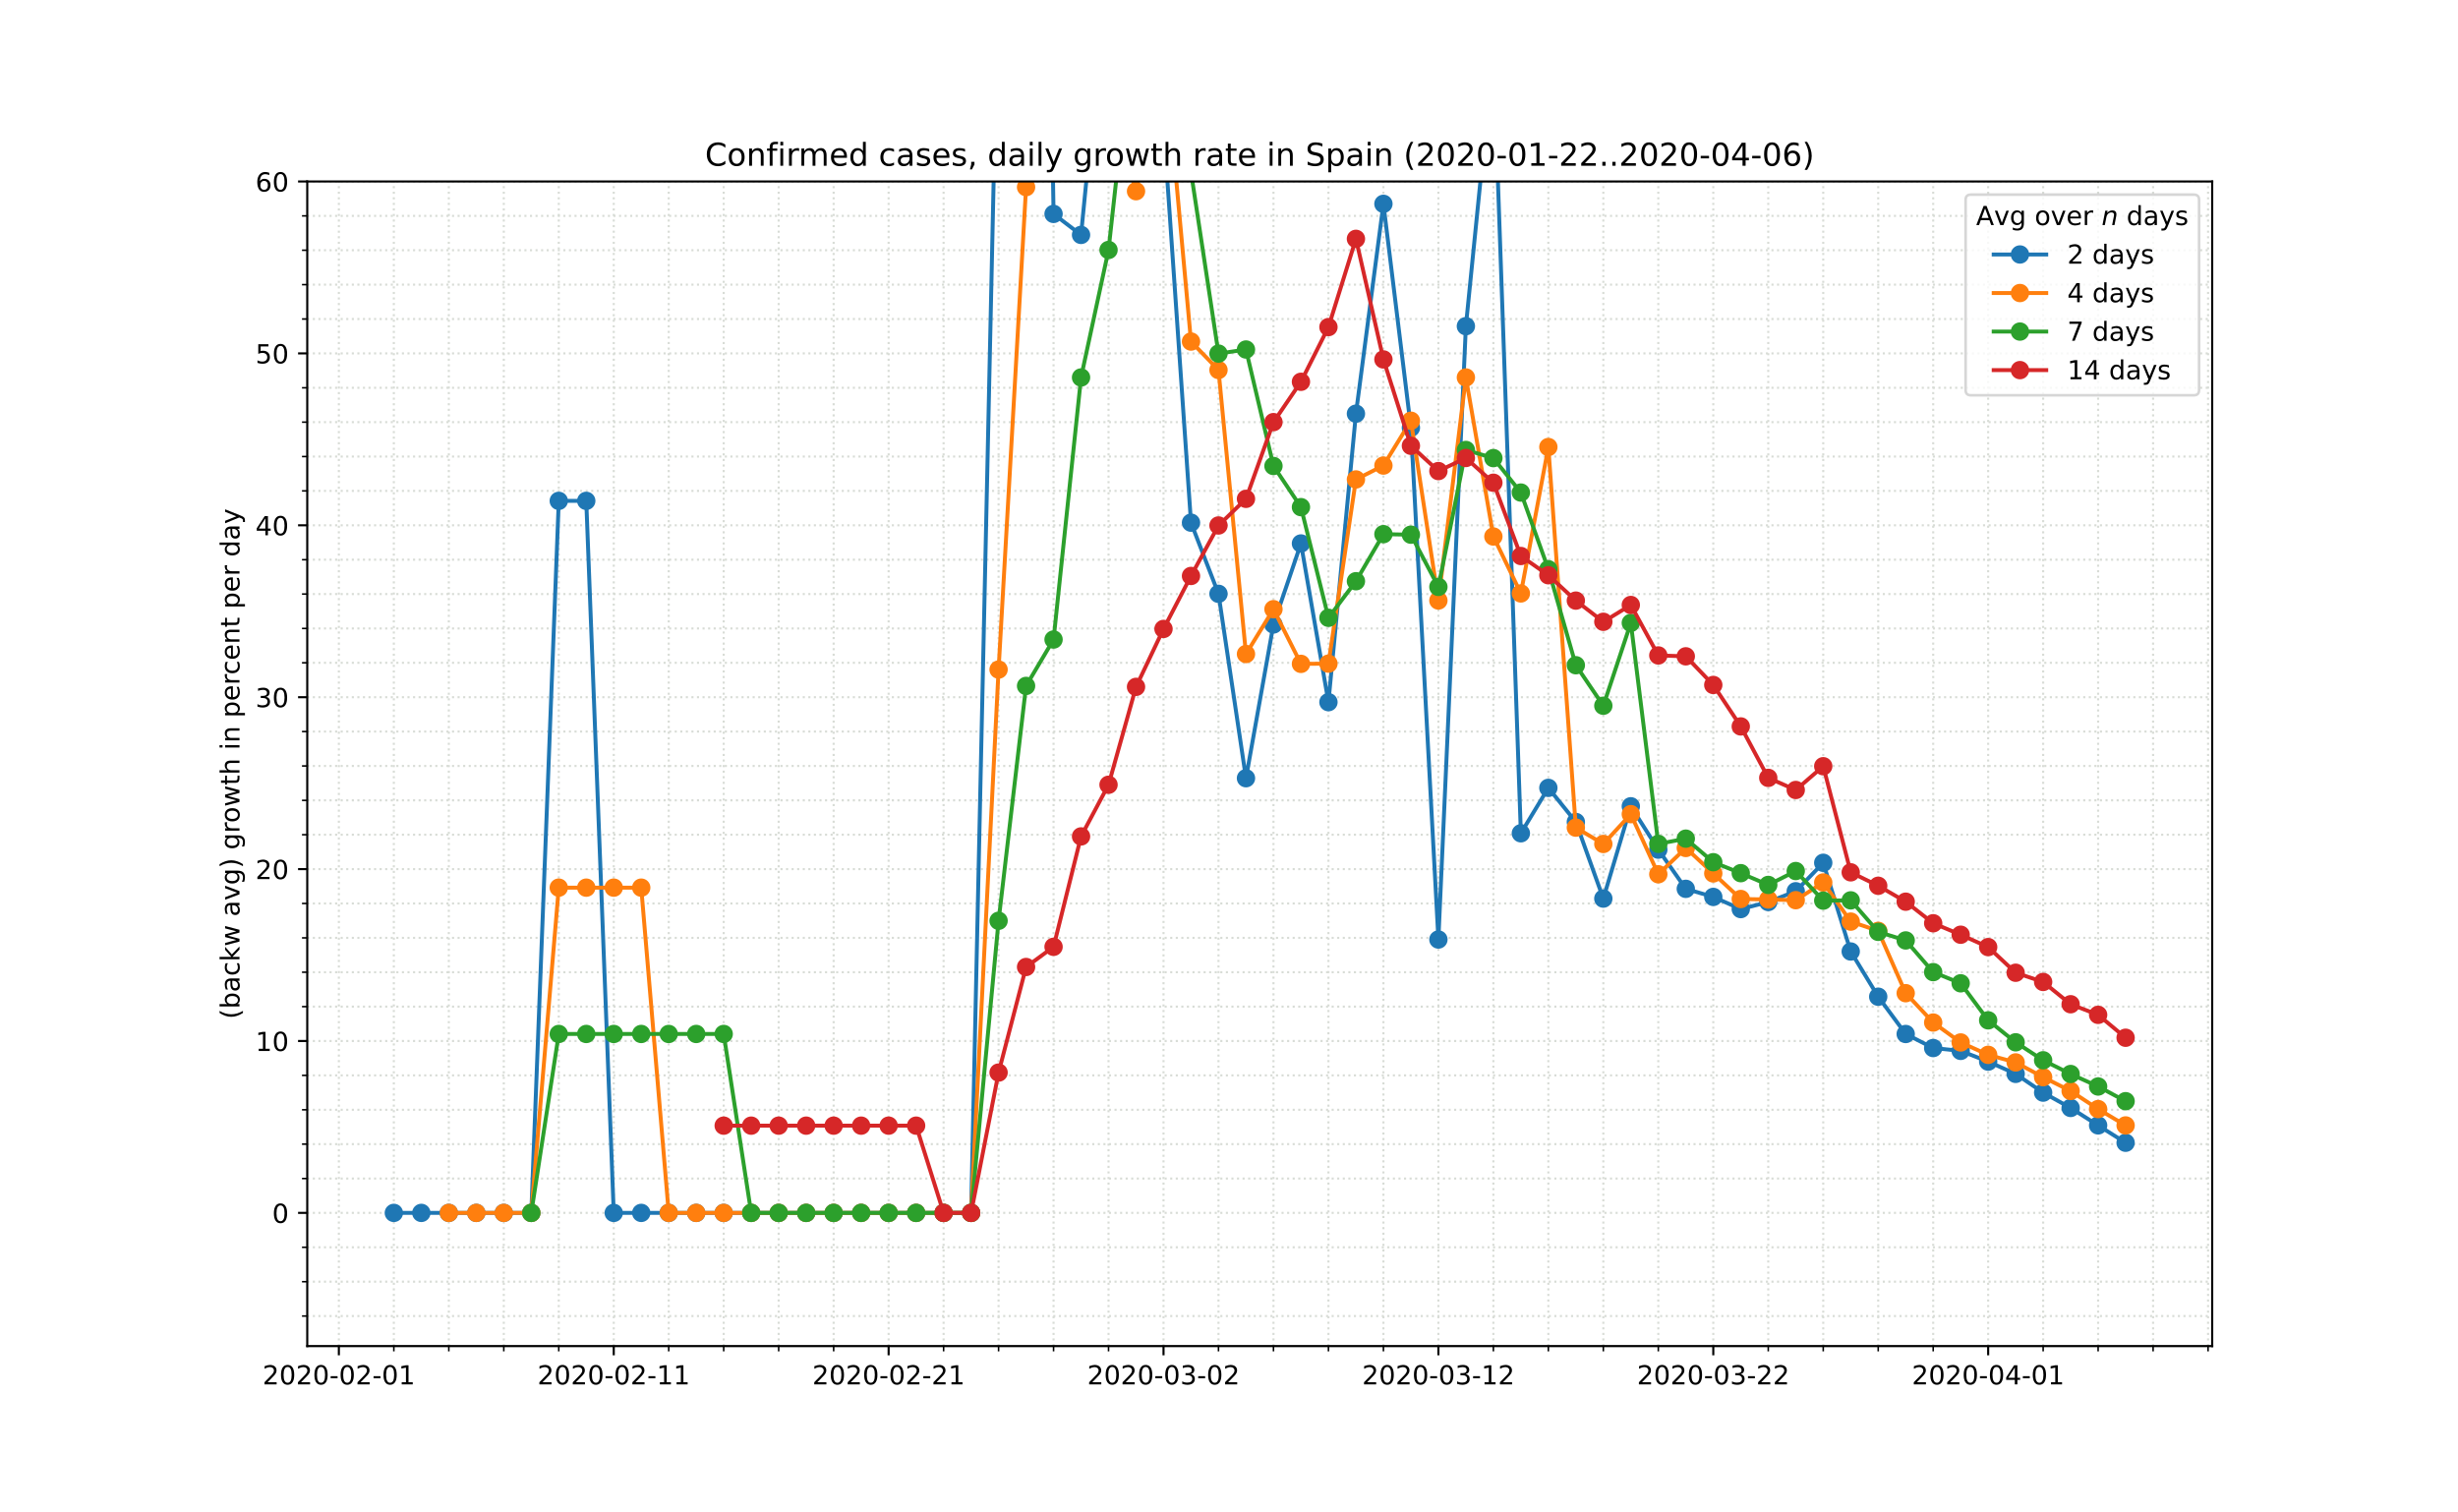 <?xml version="1.0" encoding="utf-8" standalone="no"?>
<!DOCTYPE svg PUBLIC "-//W3C//DTD SVG 1.1//EN"
  "http://www.w3.org/Graphics/SVG/1.1/DTD/svg11.dtd">
<!-- Created with matplotlib (https://matplotlib.org/) -->
<svg height="576pt" version="1.1" viewBox="0 0 936 576" width="936pt" xmlns="http://www.w3.org/2000/svg" xmlns:xlink="http://www.w3.org/1999/xlink">
 <defs>
  <style type="text/css">
*{stroke-linecap:butt;stroke-linejoin:round;}
  </style>
 </defs>
 <g id="figure_1">
  <g id="patch_1">
   <path d="M 0 576 
L 936 576 
L 936 0 
L 0 0 
z
" style="fill:#ffffff;"/>
  </g>
  <g id="axes_1">
   <g id="patch_2">
    <path d="M 117 512.64 
L 842.4 512.64 
L 842.4 69.12 
L 117 69.12 
z
" style="fill:#ffffff;"/>
   </g>
   <g id="matplotlib.axis_1">
    <g id="xtick_1">
     <g id="line2d_1">
      <path clip-path="url(#p33f475d90f)" d="M 129.038 512.64 
L 129.038 69.12 
" style="fill:none;stroke:#d8dcd6;stroke-dasharray:0.8,1.32;stroke-dashoffset:0;stroke-width:0.8;"/>
     </g>
     <g id="line2d_2">
      <defs>
       <path d="M 0 0 
L 0 3.5 
" id="mf4505e91dd" style="stroke:#000000;stroke-width:0.8;"/>
      </defs>
      <g>
       <use style="stroke:#000000;stroke-width:0.8;" x="129.038" xlink:href="#mf4505e91dd" y="512.64"/>
      </g>
     </g>
     <g id="text_1">
      <!-- 2020-02-01 -->
      <defs>
       <path d="M 19.188 8.297 
L 53.609 8.297 
L 53.609 0 
L 7.328 0 
L 7.328 8.297 
Q 12.938 14.109 22.625 23.891 
Q 32.328 33.688 34.812 36.531 
Q 39.547 41.844 41.422 45.531 
Q 43.312 49.219 43.312 52.781 
Q 43.312 58.594 39.234 62.25 
Q 35.156 65.922 28.609 65.922 
Q 23.969 65.922 18.812 64.312 
Q 13.672 62.703 7.812 59.422 
L 7.812 69.391 
Q 13.766 71.781 18.938 73 
Q 24.125 74.219 28.422 74.219 
Q 39.75 74.219 46.484 68.547 
Q 53.219 62.891 53.219 53.422 
Q 53.219 48.922 51.531 44.891 
Q 49.859 40.875 45.406 35.406 
Q 44.188 33.984 37.641 27.219 
Q 31.109 20.453 19.188 8.297 
z
" id="DejaVuSans-50"/>
       <path d="M 31.781 66.406 
Q 24.172 66.406 20.328 58.906 
Q 16.5 51.422 16.5 36.375 
Q 16.5 21.391 20.328 13.891 
Q 24.172 6.391 31.781 6.391 
Q 39.453 6.391 43.281 13.891 
Q 47.125 21.391 47.125 36.375 
Q 47.125 51.422 43.281 58.906 
Q 39.453 66.406 31.781 66.406 
z
M 31.781 74.219 
Q 44.047 74.219 50.516 64.516 
Q 56.984 54.828 56.984 36.375 
Q 56.984 17.969 50.516 8.266 
Q 44.047 -1.422 31.781 -1.422 
Q 19.531 -1.422 13.062 8.266 
Q 6.594 17.969 6.594 36.375 
Q 6.594 54.828 13.062 64.516 
Q 19.531 74.219 31.781 74.219 
z
" id="DejaVuSans-48"/>
       <path d="M 4.891 31.391 
L 31.203 31.391 
L 31.203 23.391 
L 4.891 23.391 
z
" id="DejaVuSans-45"/>
       <path d="M 12.406 8.297 
L 28.516 8.297 
L 28.516 63.922 
L 10.984 60.406 
L 10.984 69.391 
L 28.422 72.906 
L 38.281 72.906 
L 38.281 8.297 
L 54.391 8.297 
L 54.391 0 
L 12.406 0 
z
" id="DejaVuSans-49"/>
      </defs>
      <g transform="translate(99.98 527.238)scale(0.1 -0.1)">
       <use xlink:href="#DejaVuSans-50"/>
       <use x="63.623" xlink:href="#DejaVuSans-48"/>
       <use x="127.246" xlink:href="#DejaVuSans-50"/>
       <use x="190.869" xlink:href="#DejaVuSans-48"/>
       <use x="254.492" xlink:href="#DejaVuSans-45"/>
       <use x="290.576" xlink:href="#DejaVuSans-48"/>
       <use x="354.199" xlink:href="#DejaVuSans-50"/>
       <use x="417.822" xlink:href="#DejaVuSans-45"/>
       <use x="453.906" xlink:href="#DejaVuSans-48"/>
       <use x="517.529" xlink:href="#DejaVuSans-49"/>
      </g>
     </g>
    </g>
    <g id="xtick_2">
     <g id="line2d_3">
      <path clip-path="url(#p33f475d90f)" d="M 233.713 512.64 
L 233.713 69.12 
" style="fill:none;stroke:#d8dcd6;stroke-dasharray:0.8,1.32;stroke-dashoffset:0;stroke-width:0.8;"/>
     </g>
     <g id="line2d_4">
      <g>
       <use style="stroke:#000000;stroke-width:0.8;" x="233.713" xlink:href="#mf4505e91dd" y="512.64"/>
      </g>
     </g>
     <g id="text_2">
      <!-- 2020-02-11 -->
      <g transform="translate(204.655 527.238)scale(0.1 -0.1)">
       <use xlink:href="#DejaVuSans-50"/>
       <use x="63.623" xlink:href="#DejaVuSans-48"/>
       <use x="127.246" xlink:href="#DejaVuSans-50"/>
       <use x="190.869" xlink:href="#DejaVuSans-48"/>
       <use x="254.492" xlink:href="#DejaVuSans-45"/>
       <use x="290.576" xlink:href="#DejaVuSans-48"/>
       <use x="354.199" xlink:href="#DejaVuSans-50"/>
       <use x="417.822" xlink:href="#DejaVuSans-45"/>
       <use x="453.906" xlink:href="#DejaVuSans-49"/>
       <use x="517.529" xlink:href="#DejaVuSans-49"/>
      </g>
     </g>
    </g>
    <g id="xtick_3">
     <g id="line2d_5">
      <path clip-path="url(#p33f475d90f)" d="M 338.388 512.64 
L 338.388 69.12 
" style="fill:none;stroke:#d8dcd6;stroke-dasharray:0.8,1.32;stroke-dashoffset:0;stroke-width:0.8;"/>
     </g>
     <g id="line2d_6">
      <g>
       <use style="stroke:#000000;stroke-width:0.8;" x="338.388" xlink:href="#mf4505e91dd" y="512.64"/>
      </g>
     </g>
     <g id="text_3">
      <!-- 2020-02-21 -->
      <g transform="translate(309.33 527.238)scale(0.1 -0.1)">
       <use xlink:href="#DejaVuSans-50"/>
       <use x="63.623" xlink:href="#DejaVuSans-48"/>
       <use x="127.246" xlink:href="#DejaVuSans-50"/>
       <use x="190.869" xlink:href="#DejaVuSans-48"/>
       <use x="254.492" xlink:href="#DejaVuSans-45"/>
       <use x="290.576" xlink:href="#DejaVuSans-48"/>
       <use x="354.199" xlink:href="#DejaVuSans-50"/>
       <use x="417.822" xlink:href="#DejaVuSans-45"/>
       <use x="453.906" xlink:href="#DejaVuSans-50"/>
       <use x="517.529" xlink:href="#DejaVuSans-49"/>
      </g>
     </g>
    </g>
    <g id="xtick_4">
     <g id="line2d_7">
      <path clip-path="url(#p33f475d90f)" d="M 443.064 512.64 
L 443.064 69.12 
" style="fill:none;stroke:#d8dcd6;stroke-dasharray:0.8,1.32;stroke-dashoffset:0;stroke-width:0.8;"/>
     </g>
     <g id="line2d_8">
      <g>
       <use style="stroke:#000000;stroke-width:0.8;" x="443.064" xlink:href="#mf4505e91dd" y="512.64"/>
      </g>
     </g>
     <g id="text_4">
      <!-- 2020-03-02 -->
      <defs>
       <path d="M 40.578 39.312 
Q 47.656 37.797 51.625 33 
Q 55.609 28.219 55.609 21.188 
Q 55.609 10.406 48.188 4.484 
Q 40.766 -1.422 27.094 -1.422 
Q 22.516 -1.422 17.656 -0.516 
Q 12.797 0.391 7.625 2.203 
L 7.625 11.719 
Q 11.719 9.328 16.594 8.109 
Q 21.484 6.891 26.812 6.891 
Q 36.078 6.891 40.938 10.547 
Q 45.797 14.203 45.797 21.188 
Q 45.797 27.641 41.281 31.266 
Q 36.766 34.906 28.719 34.906 
L 20.219 34.906 
L 20.219 43.016 
L 29.109 43.016 
Q 36.375 43.016 40.234 45.922 
Q 44.094 48.828 44.094 54.297 
Q 44.094 59.906 40.109 62.906 
Q 36.141 65.922 28.719 65.922 
Q 24.656 65.922 20.016 65.031 
Q 15.375 64.156 9.812 62.312 
L 9.812 71.094 
Q 15.438 72.656 20.344 73.438 
Q 25.25 74.219 29.594 74.219 
Q 40.828 74.219 47.359 69.109 
Q 53.906 64.016 53.906 55.328 
Q 53.906 49.266 50.438 45.094 
Q 46.969 40.922 40.578 39.312 
z
" id="DejaVuSans-51"/>
      </defs>
      <g transform="translate(414.006 527.238)scale(0.1 -0.1)">
       <use xlink:href="#DejaVuSans-50"/>
       <use x="63.623" xlink:href="#DejaVuSans-48"/>
       <use x="127.246" xlink:href="#DejaVuSans-50"/>
       <use x="190.869" xlink:href="#DejaVuSans-48"/>
       <use x="254.492" xlink:href="#DejaVuSans-45"/>
       <use x="290.576" xlink:href="#DejaVuSans-48"/>
       <use x="354.199" xlink:href="#DejaVuSans-51"/>
       <use x="417.822" xlink:href="#DejaVuSans-45"/>
       <use x="453.906" xlink:href="#DejaVuSans-48"/>
       <use x="517.529" xlink:href="#DejaVuSans-50"/>
      </g>
     </g>
    </g>
    <g id="xtick_5">
     <g id="line2d_9">
      <path clip-path="url(#p33f475d90f)" d="M 547.739 512.64 
L 547.739 69.12 
" style="fill:none;stroke:#d8dcd6;stroke-dasharray:0.8,1.32;stroke-dashoffset:0;stroke-width:0.8;"/>
     </g>
     <g id="line2d_10">
      <g>
       <use style="stroke:#000000;stroke-width:0.8;" x="547.739" xlink:href="#mf4505e91dd" y="512.64"/>
      </g>
     </g>
     <g id="text_5">
      <!-- 2020-03-12 -->
      <g transform="translate(518.681 527.238)scale(0.1 -0.1)">
       <use xlink:href="#DejaVuSans-50"/>
       <use x="63.623" xlink:href="#DejaVuSans-48"/>
       <use x="127.246" xlink:href="#DejaVuSans-50"/>
       <use x="190.869" xlink:href="#DejaVuSans-48"/>
       <use x="254.492" xlink:href="#DejaVuSans-45"/>
       <use x="290.576" xlink:href="#DejaVuSans-48"/>
       <use x="354.199" xlink:href="#DejaVuSans-51"/>
       <use x="417.822" xlink:href="#DejaVuSans-45"/>
       <use x="453.906" xlink:href="#DejaVuSans-49"/>
       <use x="517.529" xlink:href="#DejaVuSans-50"/>
      </g>
     </g>
    </g>
    <g id="xtick_6">
     <g id="line2d_11">
      <path clip-path="url(#p33f475d90f)" d="M 652.414 512.64 
L 652.414 69.12 
" style="fill:none;stroke:#d8dcd6;stroke-dasharray:0.8,1.32;stroke-dashoffset:0;stroke-width:0.8;"/>
     </g>
     <g id="line2d_12">
      <g>
       <use style="stroke:#000000;stroke-width:0.8;" x="652.414" xlink:href="#mf4505e91dd" y="512.64"/>
      </g>
     </g>
     <g id="text_6">
      <!-- 2020-03-22 -->
      <g transform="translate(623.356 527.238)scale(0.1 -0.1)">
       <use xlink:href="#DejaVuSans-50"/>
       <use x="63.623" xlink:href="#DejaVuSans-48"/>
       <use x="127.246" xlink:href="#DejaVuSans-50"/>
       <use x="190.869" xlink:href="#DejaVuSans-48"/>
       <use x="254.492" xlink:href="#DejaVuSans-45"/>
       <use x="290.576" xlink:href="#DejaVuSans-48"/>
       <use x="354.199" xlink:href="#DejaVuSans-51"/>
       <use x="417.822" xlink:href="#DejaVuSans-45"/>
       <use x="453.906" xlink:href="#DejaVuSans-50"/>
       <use x="517.529" xlink:href="#DejaVuSans-50"/>
      </g>
     </g>
    </g>
    <g id="xtick_7">
     <g id="line2d_13">
      <path clip-path="url(#p33f475d90f)" d="M 757.09 512.64 
L 757.09 69.12 
" style="fill:none;stroke:#d8dcd6;stroke-dasharray:0.8,1.32;stroke-dashoffset:0;stroke-width:0.8;"/>
     </g>
     <g id="line2d_14">
      <g>
       <use style="stroke:#000000;stroke-width:0.8;" x="757.09" xlink:href="#mf4505e91dd" y="512.64"/>
      </g>
     </g>
     <g id="text_7">
      <!-- 2020-04-01 -->
      <defs>
       <path d="M 37.797 64.312 
L 12.891 25.391 
L 37.797 25.391 
z
M 35.203 72.906 
L 47.609 72.906 
L 47.609 25.391 
L 58.016 25.391 
L 58.016 17.188 
L 47.609 17.188 
L 47.609 0 
L 37.797 0 
L 37.797 17.188 
L 4.891 17.188 
L 4.891 26.703 
z
" id="DejaVuSans-52"/>
      </defs>
      <g transform="translate(728.032 527.238)scale(0.1 -0.1)">
       <use xlink:href="#DejaVuSans-50"/>
       <use x="63.623" xlink:href="#DejaVuSans-48"/>
       <use x="127.246" xlink:href="#DejaVuSans-50"/>
       <use x="190.869" xlink:href="#DejaVuSans-48"/>
       <use x="254.492" xlink:href="#DejaVuSans-45"/>
       <use x="290.576" xlink:href="#DejaVuSans-48"/>
       <use x="354.199" xlink:href="#DejaVuSans-52"/>
       <use x="417.822" xlink:href="#DejaVuSans-45"/>
       <use x="453.906" xlink:href="#DejaVuSans-48"/>
       <use x="517.529" xlink:href="#DejaVuSans-49"/>
      </g>
     </g>
    </g>
    <g id="xtick_8">
     <g id="line2d_15">
      <path clip-path="url(#p33f475d90f)" d="M 149.973 512.64 
L 149.973 69.12 
" style="fill:none;stroke:#d8dcd6;stroke-dasharray:0.8,1.32;stroke-dashoffset:0;stroke-width:0.8;"/>
     </g>
     <g id="line2d_16">
      <defs>
       <path d="M 0 0 
L 0 2 
" id="m1e668effa8" style="stroke:#000000;stroke-width:0.6;"/>
      </defs>
      <g>
       <use style="stroke:#000000;stroke-width:0.6;" x="149.973" xlink:href="#m1e668effa8" y="512.64"/>
      </g>
     </g>
    </g>
    <g id="xtick_9">
     <g id="line2d_17">
      <path clip-path="url(#p33f475d90f)" d="M 170.908 512.64 
L 170.908 69.12 
" style="fill:none;stroke:#d8dcd6;stroke-dasharray:0.8,1.32;stroke-dashoffset:0;stroke-width:0.8;"/>
     </g>
     <g id="line2d_18">
      <g>
       <use style="stroke:#000000;stroke-width:0.6;" x="170.908" xlink:href="#m1e668effa8" y="512.64"/>
      </g>
     </g>
    </g>
    <g id="xtick_10">
     <g id="line2d_19">
      <path clip-path="url(#p33f475d90f)" d="M 191.843 512.64 
L 191.843 69.12 
" style="fill:none;stroke:#d8dcd6;stroke-dasharray:0.8,1.32;stroke-dashoffset:0;stroke-width:0.8;"/>
     </g>
     <g id="line2d_20">
      <g>
       <use style="stroke:#000000;stroke-width:0.6;" x="191.843" xlink:href="#m1e668effa8" y="512.64"/>
      </g>
     </g>
    </g>
    <g id="xtick_11">
     <g id="line2d_21">
      <path clip-path="url(#p33f475d90f)" d="M 212.778 512.64 
L 212.778 69.12 
" style="fill:none;stroke:#d8dcd6;stroke-dasharray:0.8,1.32;stroke-dashoffset:0;stroke-width:0.8;"/>
     </g>
     <g id="line2d_22">
      <g>
       <use style="stroke:#000000;stroke-width:0.6;" x="212.778" xlink:href="#m1e668effa8" y="512.64"/>
      </g>
     </g>
    </g>
    <g id="xtick_12">
     <g id="line2d_23">
      <path clip-path="url(#p33f475d90f)" d="M 254.648 512.64 
L 254.648 69.12 
" style="fill:none;stroke:#d8dcd6;stroke-dasharray:0.8,1.32;stroke-dashoffset:0;stroke-width:0.8;"/>
     </g>
     <g id="line2d_24">
      <g>
       <use style="stroke:#000000;stroke-width:0.6;" x="254.648" xlink:href="#m1e668effa8" y="512.64"/>
      </g>
     </g>
    </g>
    <g id="xtick_13">
     <g id="line2d_25">
      <path clip-path="url(#p33f475d90f)" d="M 275.583 512.64 
L 275.583 69.12 
" style="fill:none;stroke:#d8dcd6;stroke-dasharray:0.8,1.32;stroke-dashoffset:0;stroke-width:0.8;"/>
     </g>
     <g id="line2d_26">
      <g>
       <use style="stroke:#000000;stroke-width:0.6;" x="275.583" xlink:href="#m1e668effa8" y="512.64"/>
      </g>
     </g>
    </g>
    <g id="xtick_14">
     <g id="line2d_27">
      <path clip-path="url(#p33f475d90f)" d="M 296.518 512.64 
L 296.518 69.12 
" style="fill:none;stroke:#d8dcd6;stroke-dasharray:0.8,1.32;stroke-dashoffset:0;stroke-width:0.8;"/>
     </g>
     <g id="line2d_28">
      <g>
       <use style="stroke:#000000;stroke-width:0.6;" x="296.518" xlink:href="#m1e668effa8" y="512.64"/>
      </g>
     </g>
    </g>
    <g id="xtick_15">
     <g id="line2d_29">
      <path clip-path="url(#p33f475d90f)" d="M 317.453 512.64 
L 317.453 69.12 
" style="fill:none;stroke:#d8dcd6;stroke-dasharray:0.8,1.32;stroke-dashoffset:0;stroke-width:0.8;"/>
     </g>
     <g id="line2d_30">
      <g>
       <use style="stroke:#000000;stroke-width:0.6;" x="317.453" xlink:href="#m1e668effa8" y="512.64"/>
      </g>
     </g>
    </g>
    <g id="xtick_16">
     <g id="line2d_31">
      <path clip-path="url(#p33f475d90f)" d="M 359.323 512.64 
L 359.323 69.12 
" style="fill:none;stroke:#d8dcd6;stroke-dasharray:0.8,1.32;stroke-dashoffset:0;stroke-width:0.8;"/>
     </g>
     <g id="line2d_32">
      <g>
       <use style="stroke:#000000;stroke-width:0.6;" x="359.323" xlink:href="#m1e668effa8" y="512.64"/>
      </g>
     </g>
    </g>
    <g id="xtick_17">
     <g id="line2d_33">
      <path clip-path="url(#p33f475d90f)" d="M 380.258 512.64 
L 380.258 69.12 
" style="fill:none;stroke:#d8dcd6;stroke-dasharray:0.8,1.32;stroke-dashoffset:0;stroke-width:0.8;"/>
     </g>
     <g id="line2d_34">
      <g>
       <use style="stroke:#000000;stroke-width:0.6;" x="380.258" xlink:href="#m1e668effa8" y="512.64"/>
      </g>
     </g>
    </g>
    <g id="xtick_18">
     <g id="line2d_35">
      <path clip-path="url(#p33f475d90f)" d="M 401.194 512.64 
L 401.194 69.12 
" style="fill:none;stroke:#d8dcd6;stroke-dasharray:0.8,1.32;stroke-dashoffset:0;stroke-width:0.8;"/>
     </g>
     <g id="line2d_36">
      <g>
       <use style="stroke:#000000;stroke-width:0.6;" x="401.194" xlink:href="#m1e668effa8" y="512.64"/>
      </g>
     </g>
    </g>
    <g id="xtick_19">
     <g id="line2d_37">
      <path clip-path="url(#p33f475d90f)" d="M 422.129 512.64 
L 422.129 69.12 
" style="fill:none;stroke:#d8dcd6;stroke-dasharray:0.8,1.32;stroke-dashoffset:0;stroke-width:0.8;"/>
     </g>
     <g id="line2d_38">
      <g>
       <use style="stroke:#000000;stroke-width:0.6;" x="422.129" xlink:href="#m1e668effa8" y="512.64"/>
      </g>
     </g>
    </g>
    <g id="xtick_20">
     <g id="line2d_39">
      <path clip-path="url(#p33f475d90f)" d="M 463.999 512.64 
L 463.999 69.12 
" style="fill:none;stroke:#d8dcd6;stroke-dasharray:0.8,1.32;stroke-dashoffset:0;stroke-width:0.8;"/>
     </g>
     <g id="line2d_40">
      <g>
       <use style="stroke:#000000;stroke-width:0.6;" x="463.999" xlink:href="#m1e668effa8" y="512.64"/>
      </g>
     </g>
    </g>
    <g id="xtick_21">
     <g id="line2d_41">
      <path clip-path="url(#p33f475d90f)" d="M 484.934 512.64 
L 484.934 69.12 
" style="fill:none;stroke:#d8dcd6;stroke-dasharray:0.8,1.32;stroke-dashoffset:0;stroke-width:0.8;"/>
     </g>
     <g id="line2d_42">
      <g>
       <use style="stroke:#000000;stroke-width:0.6;" x="484.934" xlink:href="#m1e668effa8" y="512.64"/>
      </g>
     </g>
    </g>
    <g id="xtick_22">
     <g id="line2d_43">
      <path clip-path="url(#p33f475d90f)" d="M 505.869 512.64 
L 505.869 69.12 
" style="fill:none;stroke:#d8dcd6;stroke-dasharray:0.8,1.32;stroke-dashoffset:0;stroke-width:0.8;"/>
     </g>
     <g id="line2d_44">
      <g>
       <use style="stroke:#000000;stroke-width:0.6;" x="505.869" xlink:href="#m1e668effa8" y="512.64"/>
      </g>
     </g>
    </g>
    <g id="xtick_23">
     <g id="line2d_45">
      <path clip-path="url(#p33f475d90f)" d="M 526.804 512.64 
L 526.804 69.12 
" style="fill:none;stroke:#d8dcd6;stroke-dasharray:0.8,1.32;stroke-dashoffset:0;stroke-width:0.8;"/>
     </g>
     <g id="line2d_46">
      <g>
       <use style="stroke:#000000;stroke-width:0.6;" x="526.804" xlink:href="#m1e668effa8" y="512.64"/>
      </g>
     </g>
    </g>
    <g id="xtick_24">
     <g id="line2d_47">
      <path clip-path="url(#p33f475d90f)" d="M 568.674 512.64 
L 568.674 69.12 
" style="fill:none;stroke:#d8dcd6;stroke-dasharray:0.8,1.32;stroke-dashoffset:0;stroke-width:0.8;"/>
     </g>
     <g id="line2d_48">
      <g>
       <use style="stroke:#000000;stroke-width:0.6;" x="568.674" xlink:href="#m1e668effa8" y="512.64"/>
      </g>
     </g>
    </g>
    <g id="xtick_25">
     <g id="line2d_49">
      <path clip-path="url(#p33f475d90f)" d="M 589.609 512.64 
L 589.609 69.12 
" style="fill:none;stroke:#d8dcd6;stroke-dasharray:0.8,1.32;stroke-dashoffset:0;stroke-width:0.8;"/>
     </g>
     <g id="line2d_50">
      <g>
       <use style="stroke:#000000;stroke-width:0.6;" x="589.609" xlink:href="#m1e668effa8" y="512.64"/>
      </g>
     </g>
    </g>
    <g id="xtick_26">
     <g id="line2d_51">
      <path clip-path="url(#p33f475d90f)" d="M 610.544 512.64 
L 610.544 69.12 
" style="fill:none;stroke:#d8dcd6;stroke-dasharray:0.8,1.32;stroke-dashoffset:0;stroke-width:0.8;"/>
     </g>
     <g id="line2d_52">
      <g>
       <use style="stroke:#000000;stroke-width:0.6;" x="610.544" xlink:href="#m1e668effa8" y="512.64"/>
      </g>
     </g>
    </g>
    <g id="xtick_27">
     <g id="line2d_53">
      <path clip-path="url(#p33f475d90f)" d="M 631.479 512.64 
L 631.479 69.12 
" style="fill:none;stroke:#d8dcd6;stroke-dasharray:0.8,1.32;stroke-dashoffset:0;stroke-width:0.8;"/>
     </g>
     <g id="line2d_54">
      <g>
       <use style="stroke:#000000;stroke-width:0.6;" x="631.479" xlink:href="#m1e668effa8" y="512.64"/>
      </g>
     </g>
    </g>
    <g id="xtick_28">
     <g id="line2d_55">
      <path clip-path="url(#p33f475d90f)" d="M 673.349 512.64 
L 673.349 69.12 
" style="fill:none;stroke:#d8dcd6;stroke-dasharray:0.8,1.32;stroke-dashoffset:0;stroke-width:0.8;"/>
     </g>
     <g id="line2d_56">
      <g>
       <use style="stroke:#000000;stroke-width:0.6;" x="673.349" xlink:href="#m1e668effa8" y="512.64"/>
      </g>
     </g>
    </g>
    <g id="xtick_29">
     <g id="line2d_57">
      <path clip-path="url(#p33f475d90f)" d="M 694.284 512.64 
L 694.284 69.12 
" style="fill:none;stroke:#d8dcd6;stroke-dasharray:0.8,1.32;stroke-dashoffset:0;stroke-width:0.8;"/>
     </g>
     <g id="line2d_58">
      <g>
       <use style="stroke:#000000;stroke-width:0.6;" x="694.284" xlink:href="#m1e668effa8" y="512.64"/>
      </g>
     </g>
    </g>
    <g id="xtick_30">
     <g id="line2d_59">
      <path clip-path="url(#p33f475d90f)" d="M 715.219 512.64 
L 715.219 69.12 
" style="fill:none;stroke:#d8dcd6;stroke-dasharray:0.8,1.32;stroke-dashoffset:0;stroke-width:0.8;"/>
     </g>
     <g id="line2d_60">
      <g>
       <use style="stroke:#000000;stroke-width:0.6;" x="715.219" xlink:href="#m1e668effa8" y="512.64"/>
      </g>
     </g>
    </g>
    <g id="xtick_31">
     <g id="line2d_61">
      <path clip-path="url(#p33f475d90f)" d="M 736.155 512.64 
L 736.155 69.12 
" style="fill:none;stroke:#d8dcd6;stroke-dasharray:0.8,1.32;stroke-dashoffset:0;stroke-width:0.8;"/>
     </g>
     <g id="line2d_62">
      <g>
       <use style="stroke:#000000;stroke-width:0.6;" x="736.155" xlink:href="#m1e668effa8" y="512.64"/>
      </g>
     </g>
    </g>
    <g id="xtick_32">
     <g id="line2d_63">
      <path clip-path="url(#p33f475d90f)" d="M 778.025 512.64 
L 778.025 69.12 
" style="fill:none;stroke:#d8dcd6;stroke-dasharray:0.8,1.32;stroke-dashoffset:0;stroke-width:0.8;"/>
     </g>
     <g id="line2d_64">
      <g>
       <use style="stroke:#000000;stroke-width:0.6;" x="778.025" xlink:href="#m1e668effa8" y="512.64"/>
      </g>
     </g>
    </g>
    <g id="xtick_33">
     <g id="line2d_65">
      <path clip-path="url(#p33f475d90f)" d="M 798.96 512.64 
L 798.96 69.12 
" style="fill:none;stroke:#d8dcd6;stroke-dasharray:0.8,1.32;stroke-dashoffset:0;stroke-width:0.8;"/>
     </g>
     <g id="line2d_66">
      <g>
       <use style="stroke:#000000;stroke-width:0.6;" x="798.96" xlink:href="#m1e668effa8" y="512.64"/>
      </g>
     </g>
    </g>
    <g id="xtick_34">
     <g id="line2d_67">
      <path clip-path="url(#p33f475d90f)" d="M 819.895 512.64 
L 819.895 69.12 
" style="fill:none;stroke:#d8dcd6;stroke-dasharray:0.8,1.32;stroke-dashoffset:0;stroke-width:0.8;"/>
     </g>
     <g id="line2d_68">
      <g>
       <use style="stroke:#000000;stroke-width:0.6;" x="819.895" xlink:href="#m1e668effa8" y="512.64"/>
      </g>
     </g>
    </g>
    <g id="xtick_35">
     <g id="line2d_69">
      <path clip-path="url(#p33f475d90f)" d="M 840.83 512.64 
L 840.83 69.12 
" style="fill:none;stroke:#d8dcd6;stroke-dasharray:0.8,1.32;stroke-dashoffset:0;stroke-width:0.8;"/>
     </g>
     <g id="line2d_70">
      <g>
       <use style="stroke:#000000;stroke-width:0.6;" x="840.83" xlink:href="#m1e668effa8" y="512.64"/>
      </g>
     </g>
    </g>
   </g>
   <g id="matplotlib.axis_2">
    <g id="ytick_1">
     <g id="line2d_71">
      <path clip-path="url(#p33f475d90f)" d="M 117 461.919 
L 842.4 461.919 
" style="fill:none;stroke:#d8dcd6;stroke-dasharray:0.8,1.32;stroke-dashoffset:0;stroke-width:0.8;"/>
     </g>
     <g id="line2d_72">
      <defs>
       <path d="M 0 0 
L -3.5 0 
" id="m03cd191722" style="stroke:#000000;stroke-width:0.8;"/>
      </defs>
      <g>
       <use style="stroke:#000000;stroke-width:0.8;" x="117" xlink:href="#m03cd191722" y="461.919"/>
      </g>
     </g>
     <g id="text_8">
      <!-- 0 -->
      <g transform="translate(103.638 465.719)scale(0.1 -0.1)">
       <use xlink:href="#DejaVuSans-48"/>
      </g>
     </g>
    </g>
    <g id="ytick_2">
     <g id="line2d_73">
      <path clip-path="url(#p33f475d90f)" d="M 117 396.453 
L 842.4 396.453 
" style="fill:none;stroke:#d8dcd6;stroke-dasharray:0.8,1.32;stroke-dashoffset:0;stroke-width:0.8;"/>
     </g>
     <g id="line2d_74">
      <g>
       <use style="stroke:#000000;stroke-width:0.8;" x="117" xlink:href="#m03cd191722" y="396.453"/>
      </g>
     </g>
     <g id="text_9">
      <!-- 10 -->
      <g transform="translate(97.275 400.252)scale(0.1 -0.1)">
       <use xlink:href="#DejaVuSans-49"/>
       <use x="63.623" xlink:href="#DejaVuSans-48"/>
      </g>
     </g>
    </g>
    <g id="ytick_3">
     <g id="line2d_75">
      <path clip-path="url(#p33f475d90f)" d="M 117 330.986 
L 842.4 330.986 
" style="fill:none;stroke:#d8dcd6;stroke-dasharray:0.8,1.32;stroke-dashoffset:0;stroke-width:0.8;"/>
     </g>
     <g id="line2d_76">
      <g>
       <use style="stroke:#000000;stroke-width:0.8;" x="117" xlink:href="#m03cd191722" y="330.986"/>
      </g>
     </g>
     <g id="text_10">
      <!-- 20 -->
      <g transform="translate(97.275 334.786)scale(0.1 -0.1)">
       <use xlink:href="#DejaVuSans-50"/>
       <use x="63.623" xlink:href="#DejaVuSans-48"/>
      </g>
     </g>
    </g>
    <g id="ytick_4">
     <g id="line2d_77">
      <path clip-path="url(#p33f475d90f)" d="M 117 265.52 
L 842.4 265.52 
" style="fill:none;stroke:#d8dcd6;stroke-dasharray:0.8,1.32;stroke-dashoffset:0;stroke-width:0.8;"/>
     </g>
     <g id="line2d_78">
      <g>
       <use style="stroke:#000000;stroke-width:0.8;" x="117" xlink:href="#m03cd191722" y="265.52"/>
      </g>
     </g>
     <g id="text_11">
      <!-- 30 -->
      <g transform="translate(97.275 269.319)scale(0.1 -0.1)">
       <use xlink:href="#DejaVuSans-51"/>
       <use x="63.623" xlink:href="#DejaVuSans-48"/>
      </g>
     </g>
    </g>
    <g id="ytick_5">
     <g id="line2d_79">
      <path clip-path="url(#p33f475d90f)" d="M 117 200.053 
L 842.4 200.053 
" style="fill:none;stroke:#d8dcd6;stroke-dasharray:0.8,1.32;stroke-dashoffset:0;stroke-width:0.8;"/>
     </g>
     <g id="line2d_80">
      <g>
       <use style="stroke:#000000;stroke-width:0.8;" x="117" xlink:href="#m03cd191722" y="200.053"/>
      </g>
     </g>
     <g id="text_12">
      <!-- 40 -->
      <g transform="translate(97.275 203.852)scale(0.1 -0.1)">
       <use xlink:href="#DejaVuSans-52"/>
       <use x="63.623" xlink:href="#DejaVuSans-48"/>
      </g>
     </g>
    </g>
    <g id="ytick_6">
     <g id="line2d_81">
      <path clip-path="url(#p33f475d90f)" d="M 117 134.587 
L 842.4 134.587 
" style="fill:none;stroke:#d8dcd6;stroke-dasharray:0.8,1.32;stroke-dashoffset:0;stroke-width:0.8;"/>
     </g>
     <g id="line2d_82">
      <g>
       <use style="stroke:#000000;stroke-width:0.8;" x="117" xlink:href="#m03cd191722" y="134.587"/>
      </g>
     </g>
     <g id="text_13">
      <!-- 50 -->
      <defs>
       <path d="M 10.797 72.906 
L 49.516 72.906 
L 49.516 64.594 
L 19.828 64.594 
L 19.828 46.734 
Q 21.969 47.469 24.109 47.828 
Q 26.266 48.188 28.422 48.188 
Q 40.625 48.188 47.75 41.5 
Q 54.891 34.812 54.891 23.391 
Q 54.891 11.625 47.562 5.094 
Q 40.234 -1.422 26.906 -1.422 
Q 22.312 -1.422 17.547 -0.641 
Q 12.797 0.141 7.719 1.703 
L 7.719 11.625 
Q 12.109 9.234 16.797 8.062 
Q 21.484 6.891 26.703 6.891 
Q 35.156 6.891 40.078 11.328 
Q 45.016 15.766 45.016 23.391 
Q 45.016 31 40.078 35.438 
Q 35.156 39.891 26.703 39.891 
Q 22.75 39.891 18.812 39.016 
Q 14.891 38.141 10.797 36.281 
z
" id="DejaVuSans-53"/>
      </defs>
      <g transform="translate(97.275 138.386)scale(0.1 -0.1)">
       <use xlink:href="#DejaVuSans-53"/>
       <use x="63.623" xlink:href="#DejaVuSans-48"/>
      </g>
     </g>
    </g>
    <g id="ytick_7">
     <g id="line2d_83">
      <path clip-path="url(#p33f475d90f)" d="M 117 69.12 
L 842.4 69.12 
" style="fill:none;stroke:#d8dcd6;stroke-dasharray:0.8,1.32;stroke-dashoffset:0;stroke-width:0.8;"/>
     </g>
     <g id="line2d_84">
      <g>
       <use style="stroke:#000000;stroke-width:0.8;" x="117" xlink:href="#m03cd191722" y="69.12"/>
      </g>
     </g>
     <g id="text_14">
      <!-- 60 -->
      <defs>
       <path d="M 33.016 40.375 
Q 26.375 40.375 22.484 35.828 
Q 18.609 31.297 18.609 23.391 
Q 18.609 15.531 22.484 10.953 
Q 26.375 6.391 33.016 6.391 
Q 39.656 6.391 43.531 10.953 
Q 47.406 15.531 47.406 23.391 
Q 47.406 31.297 43.531 35.828 
Q 39.656 40.375 33.016 40.375 
z
M 52.594 71.297 
L 52.594 62.312 
Q 48.875 64.062 45.094 64.984 
Q 41.312 65.922 37.594 65.922 
Q 27.828 65.922 22.672 59.328 
Q 17.531 52.734 16.797 39.406 
Q 19.672 43.656 24.016 45.922 
Q 28.375 48.188 33.594 48.188 
Q 44.578 48.188 50.953 41.516 
Q 57.328 34.859 57.328 23.391 
Q 57.328 12.156 50.688 5.359 
Q 44.047 -1.422 33.016 -1.422 
Q 20.359 -1.422 13.672 8.266 
Q 6.984 17.969 6.984 36.375 
Q 6.984 53.656 15.188 63.938 
Q 23.391 74.219 37.203 74.219 
Q 40.922 74.219 44.703 73.484 
Q 48.484 72.75 52.594 71.297 
z
" id="DejaVuSans-54"/>
      </defs>
      <g transform="translate(97.275 72.919)scale(0.1 -0.1)">
       <use xlink:href="#DejaVuSans-54"/>
       <use x="63.623" xlink:href="#DejaVuSans-48"/>
      </g>
     </g>
    </g>
    <g id="ytick_8">
     <g id="line2d_85">
      <path clip-path="url(#p33f475d90f)" d="M 117 501.199 
L 842.4 501.199 
" style="fill:none;stroke:#d8dcd6;stroke-dasharray:0.8,1.32;stroke-dashoffset:0;stroke-width:0.8;"/>
     </g>
     <g id="line2d_86">
      <defs>
       <path d="M 0 0 
L -2 0 
" id="mcc279fa208" style="stroke:#000000;stroke-width:0.6;"/>
      </defs>
      <g>
       <use style="stroke:#000000;stroke-width:0.6;" x="117" xlink:href="#mcc279fa208" y="501.199"/>
      </g>
     </g>
    </g>
    <g id="ytick_9">
     <g id="line2d_87">
      <path clip-path="url(#p33f475d90f)" d="M 117 488.106 
L 842.4 488.106 
" style="fill:none;stroke:#d8dcd6;stroke-dasharray:0.8,1.32;stroke-dashoffset:0;stroke-width:0.8;"/>
     </g>
     <g id="line2d_88">
      <g>
       <use style="stroke:#000000;stroke-width:0.6;" x="117" xlink:href="#mcc279fa208" y="488.106"/>
      </g>
     </g>
    </g>
    <g id="ytick_10">
     <g id="line2d_89">
      <path clip-path="url(#p33f475d90f)" d="M 117 475.013 
L 842.4 475.013 
" style="fill:none;stroke:#d8dcd6;stroke-dasharray:0.8,1.32;stroke-dashoffset:0;stroke-width:0.8;"/>
     </g>
     <g id="line2d_90">
      <g>
       <use style="stroke:#000000;stroke-width:0.6;" x="117" xlink:href="#mcc279fa208" y="475.013"/>
      </g>
     </g>
    </g>
    <g id="ytick_11">
     <g id="line2d_91">
      <path clip-path="url(#p33f475d90f)" d="M 117 448.826 
L 842.4 448.826 
" style="fill:none;stroke:#d8dcd6;stroke-dasharray:0.8,1.32;stroke-dashoffset:0;stroke-width:0.8;"/>
     </g>
     <g id="line2d_92">
      <g>
       <use style="stroke:#000000;stroke-width:0.6;" x="117" xlink:href="#mcc279fa208" y="448.826"/>
      </g>
     </g>
    </g>
    <g id="ytick_12">
     <g id="line2d_93">
      <path clip-path="url(#p33f475d90f)" d="M 117 435.733 
L 842.4 435.733 
" style="fill:none;stroke:#d8dcd6;stroke-dasharray:0.8,1.32;stroke-dashoffset:0;stroke-width:0.8;"/>
     </g>
     <g id="line2d_94">
      <g>
       <use style="stroke:#000000;stroke-width:0.6;" x="117" xlink:href="#mcc279fa208" y="435.733"/>
      </g>
     </g>
    </g>
    <g id="ytick_13">
     <g id="line2d_95">
      <path clip-path="url(#p33f475d90f)" d="M 117 422.64 
L 842.4 422.64 
" style="fill:none;stroke:#d8dcd6;stroke-dasharray:0.8,1.32;stroke-dashoffset:0;stroke-width:0.8;"/>
     </g>
     <g id="line2d_96">
      <g>
       <use style="stroke:#000000;stroke-width:0.6;" x="117" xlink:href="#mcc279fa208" y="422.64"/>
      </g>
     </g>
    </g>
    <g id="ytick_14">
     <g id="line2d_97">
      <path clip-path="url(#p33f475d90f)" d="M 117 409.546 
L 842.4 409.546 
" style="fill:none;stroke:#d8dcd6;stroke-dasharray:0.8,1.32;stroke-dashoffset:0;stroke-width:0.8;"/>
     </g>
     <g id="line2d_98">
      <g>
       <use style="stroke:#000000;stroke-width:0.6;" x="117" xlink:href="#mcc279fa208" y="409.546"/>
      </g>
     </g>
    </g>
    <g id="ytick_15">
     <g id="line2d_99">
      <path clip-path="url(#p33f475d90f)" d="M 117 383.36 
L 842.4 383.36 
" style="fill:none;stroke:#d8dcd6;stroke-dasharray:0.8,1.32;stroke-dashoffset:0;stroke-width:0.8;"/>
     </g>
     <g id="line2d_100">
      <g>
       <use style="stroke:#000000;stroke-width:0.6;" x="117" xlink:href="#mcc279fa208" y="383.36"/>
      </g>
     </g>
    </g>
    <g id="ytick_16">
     <g id="line2d_101">
      <path clip-path="url(#p33f475d90f)" d="M 117 370.266 
L 842.4 370.266 
" style="fill:none;stroke:#d8dcd6;stroke-dasharray:0.8,1.32;stroke-dashoffset:0;stroke-width:0.8;"/>
     </g>
     <g id="line2d_102">
      <g>
       <use style="stroke:#000000;stroke-width:0.6;" x="117" xlink:href="#mcc279fa208" y="370.266"/>
      </g>
     </g>
    </g>
    <g id="ytick_17">
     <g id="line2d_103">
      <path clip-path="url(#p33f475d90f)" d="M 117 357.173 
L 842.4 357.173 
" style="fill:none;stroke:#d8dcd6;stroke-dasharray:0.8,1.32;stroke-dashoffset:0;stroke-width:0.8;"/>
     </g>
     <g id="line2d_104">
      <g>
       <use style="stroke:#000000;stroke-width:0.6;" x="117" xlink:href="#mcc279fa208" y="357.173"/>
      </g>
     </g>
    </g>
    <g id="ytick_18">
     <g id="line2d_105">
      <path clip-path="url(#p33f475d90f)" d="M 117 344.08 
L 842.4 344.08 
" style="fill:none;stroke:#d8dcd6;stroke-dasharray:0.8,1.32;stroke-dashoffset:0;stroke-width:0.8;"/>
     </g>
     <g id="line2d_106">
      <g>
       <use style="stroke:#000000;stroke-width:0.6;" x="117" xlink:href="#mcc279fa208" y="344.08"/>
      </g>
     </g>
    </g>
    <g id="ytick_19">
     <g id="line2d_107">
      <path clip-path="url(#p33f475d90f)" d="M 117 317.893 
L 842.4 317.893 
" style="fill:none;stroke:#d8dcd6;stroke-dasharray:0.8,1.32;stroke-dashoffset:0;stroke-width:0.8;"/>
     </g>
     <g id="line2d_108">
      <g>
       <use style="stroke:#000000;stroke-width:0.6;" x="117" xlink:href="#mcc279fa208" y="317.893"/>
      </g>
     </g>
    </g>
    <g id="ytick_20">
     <g id="line2d_109">
      <path clip-path="url(#p33f475d90f)" d="M 117 304.8 
L 842.4 304.8 
" style="fill:none;stroke:#d8dcd6;stroke-dasharray:0.8,1.32;stroke-dashoffset:0;stroke-width:0.8;"/>
     </g>
     <g id="line2d_110">
      <g>
       <use style="stroke:#000000;stroke-width:0.6;" x="117" xlink:href="#mcc279fa208" y="304.8"/>
      </g>
     </g>
    </g>
    <g id="ytick_21">
     <g id="line2d_111">
      <path clip-path="url(#p33f475d90f)" d="M 117 291.706 
L 842.4 291.706 
" style="fill:none;stroke:#d8dcd6;stroke-dasharray:0.8,1.32;stroke-dashoffset:0;stroke-width:0.8;"/>
     </g>
     <g id="line2d_112">
      <g>
       <use style="stroke:#000000;stroke-width:0.6;" x="117" xlink:href="#mcc279fa208" y="291.706"/>
      </g>
     </g>
    </g>
    <g id="ytick_22">
     <g id="line2d_113">
      <path clip-path="url(#p33f475d90f)" d="M 117 278.613 
L 842.4 278.613 
" style="fill:none;stroke:#d8dcd6;stroke-dasharray:0.8,1.32;stroke-dashoffset:0;stroke-width:0.8;"/>
     </g>
     <g id="line2d_114">
      <g>
       <use style="stroke:#000000;stroke-width:0.6;" x="117" xlink:href="#mcc279fa208" y="278.613"/>
      </g>
     </g>
    </g>
    <g id="ytick_23">
     <g id="line2d_115">
      <path clip-path="url(#p33f475d90f)" d="M 117 252.426 
L 842.4 252.426 
" style="fill:none;stroke:#d8dcd6;stroke-dasharray:0.8,1.32;stroke-dashoffset:0;stroke-width:0.8;"/>
     </g>
     <g id="line2d_116">
      <g>
       <use style="stroke:#000000;stroke-width:0.6;" x="117" xlink:href="#mcc279fa208" y="252.426"/>
      </g>
     </g>
    </g>
    <g id="ytick_24">
     <g id="line2d_117">
      <path clip-path="url(#p33f475d90f)" d="M 117 239.333 
L 842.4 239.333 
" style="fill:none;stroke:#d8dcd6;stroke-dasharray:0.8,1.32;stroke-dashoffset:0;stroke-width:0.8;"/>
     </g>
     <g id="line2d_118">
      <g>
       <use style="stroke:#000000;stroke-width:0.6;" x="117" xlink:href="#mcc279fa208" y="239.333"/>
      </g>
     </g>
    </g>
    <g id="ytick_25">
     <g id="line2d_119">
      <path clip-path="url(#p33f475d90f)" d="M 117 226.24 
L 842.4 226.24 
" style="fill:none;stroke:#d8dcd6;stroke-dasharray:0.8,1.32;stroke-dashoffset:0;stroke-width:0.8;"/>
     </g>
     <g id="line2d_120">
      <g>
       <use style="stroke:#000000;stroke-width:0.6;" x="117" xlink:href="#mcc279fa208" y="226.24"/>
      </g>
     </g>
    </g>
    <g id="ytick_26">
     <g id="line2d_121">
      <path clip-path="url(#p33f475d90f)" d="M 117 213.146 
L 842.4 213.146 
" style="fill:none;stroke:#d8dcd6;stroke-dasharray:0.8,1.32;stroke-dashoffset:0;stroke-width:0.8;"/>
     </g>
     <g id="line2d_122">
      <g>
       <use style="stroke:#000000;stroke-width:0.6;" x="117" xlink:href="#mcc279fa208" y="213.146"/>
      </g>
     </g>
    </g>
    <g id="ytick_27">
     <g id="line2d_123">
      <path clip-path="url(#p33f475d90f)" d="M 117 186.96 
L 842.4 186.96 
" style="fill:none;stroke:#d8dcd6;stroke-dasharray:0.8,1.32;stroke-dashoffset:0;stroke-width:0.8;"/>
     </g>
     <g id="line2d_124">
      <g>
       <use style="stroke:#000000;stroke-width:0.6;" x="117" xlink:href="#mcc279fa208" y="186.96"/>
      </g>
     </g>
    </g>
    <g id="ytick_28">
     <g id="line2d_125">
      <path clip-path="url(#p33f475d90f)" d="M 117 173.867 
L 842.4 173.867 
" style="fill:none;stroke:#d8dcd6;stroke-dasharray:0.8,1.32;stroke-dashoffset:0;stroke-width:0.8;"/>
     </g>
     <g id="line2d_126">
      <g>
       <use style="stroke:#000000;stroke-width:0.6;" x="117" xlink:href="#mcc279fa208" y="173.867"/>
      </g>
     </g>
    </g>
    <g id="ytick_29">
     <g id="line2d_127">
      <path clip-path="url(#p33f475d90f)" d="M 117 160.773 
L 842.4 160.773 
" style="fill:none;stroke:#d8dcd6;stroke-dasharray:0.8,1.32;stroke-dashoffset:0;stroke-width:0.8;"/>
     </g>
     <g id="line2d_128">
      <g>
       <use style="stroke:#000000;stroke-width:0.6;" x="117" xlink:href="#mcc279fa208" y="160.773"/>
      </g>
     </g>
    </g>
    <g id="ytick_30">
     <g id="line2d_129">
      <path clip-path="url(#p33f475d90f)" d="M 117 147.68 
L 842.4 147.68 
" style="fill:none;stroke:#d8dcd6;stroke-dasharray:0.8,1.32;stroke-dashoffset:0;stroke-width:0.8;"/>
     </g>
     <g id="line2d_130">
      <g>
       <use style="stroke:#000000;stroke-width:0.6;" x="117" xlink:href="#mcc279fa208" y="147.68"/>
      </g>
     </g>
    </g>
    <g id="ytick_31">
     <g id="line2d_131">
      <path clip-path="url(#p33f475d90f)" d="M 117 121.493 
L 842.4 121.493 
" style="fill:none;stroke:#d8dcd6;stroke-dasharray:0.8,1.32;stroke-dashoffset:0;stroke-width:0.8;"/>
     </g>
     <g id="line2d_132">
      <g>
       <use style="stroke:#000000;stroke-width:0.6;" x="117" xlink:href="#mcc279fa208" y="121.493"/>
      </g>
     </g>
    </g>
    <g id="ytick_32">
     <g id="line2d_133">
      <path clip-path="url(#p33f475d90f)" d="M 117 108.4 
L 842.4 108.4 
" style="fill:none;stroke:#d8dcd6;stroke-dasharray:0.8,1.32;stroke-dashoffset:0;stroke-width:0.8;"/>
     </g>
     <g id="line2d_134">
      <g>
       <use style="stroke:#000000;stroke-width:0.6;" x="117" xlink:href="#mcc279fa208" y="108.4"/>
      </g>
     </g>
    </g>
    <g id="ytick_33">
     <g id="line2d_135">
      <path clip-path="url(#p33f475d90f)" d="M 117 95.307 
L 842.4 95.307 
" style="fill:none;stroke:#d8dcd6;stroke-dasharray:0.8,1.32;stroke-dashoffset:0;stroke-width:0.8;"/>
     </g>
     <g id="line2d_136">
      <g>
       <use style="stroke:#000000;stroke-width:0.6;" x="117" xlink:href="#mcc279fa208" y="95.307"/>
      </g>
     </g>
    </g>
    <g id="ytick_34">
     <g id="line2d_137">
      <path clip-path="url(#p33f475d90f)" d="M 117 82.213 
L 842.4 82.213 
" style="fill:none;stroke:#d8dcd6;stroke-dasharray:0.8,1.32;stroke-dashoffset:0;stroke-width:0.8;"/>
     </g>
     <g id="line2d_138">
      <g>
       <use style="stroke:#000000;stroke-width:0.6;" x="117" xlink:href="#mcc279fa208" y="82.213"/>
      </g>
     </g>
    </g>
    <g id="text_15">
     <!-- (backw avg) growth in percent per day -->
     <defs>
      <path d="M 31 75.875 
Q 24.469 64.656 21.281 53.656 
Q 18.109 42.672 18.109 31.391 
Q 18.109 20.125 21.312 9.062 
Q 24.516 -2 31 -13.188 
L 23.188 -13.188 
Q 15.875 -1.703 12.234 9.375 
Q 8.594 20.453 8.594 31.391 
Q 8.594 42.281 12.203 53.312 
Q 15.828 64.359 23.188 75.875 
z
" id="DejaVuSans-40"/>
      <path d="M 48.688 27.297 
Q 48.688 37.203 44.609 42.844 
Q 40.531 48.484 33.406 48.484 
Q 26.266 48.484 22.188 42.844 
Q 18.109 37.203 18.109 27.297 
Q 18.109 17.391 22.188 11.75 
Q 26.266 6.109 33.406 6.109 
Q 40.531 6.109 44.609 11.75 
Q 48.688 17.391 48.688 27.297 
z
M 18.109 46.391 
Q 20.953 51.266 25.266 53.625 
Q 29.594 56 35.594 56 
Q 45.562 56 51.781 48.094 
Q 58.016 40.188 58.016 27.297 
Q 58.016 14.406 51.781 6.484 
Q 45.562 -1.422 35.594 -1.422 
Q 29.594 -1.422 25.266 0.953 
Q 20.953 3.328 18.109 8.203 
L 18.109 0 
L 9.078 0 
L 9.078 75.984 
L 18.109 75.984 
z
" id="DejaVuSans-98"/>
      <path d="M 34.281 27.484 
Q 23.391 27.484 19.188 25 
Q 14.984 22.516 14.984 16.5 
Q 14.984 11.719 18.141 8.906 
Q 21.297 6.109 26.703 6.109 
Q 34.188 6.109 38.703 11.406 
Q 43.219 16.703 43.219 25.484 
L 43.219 27.484 
z
M 52.203 31.203 
L 52.203 0 
L 43.219 0 
L 43.219 8.297 
Q 40.141 3.328 35.547 0.953 
Q 30.953 -1.422 24.312 -1.422 
Q 15.922 -1.422 10.953 3.297 
Q 6 8.016 6 15.922 
Q 6 25.141 12.172 29.828 
Q 18.359 34.516 30.609 34.516 
L 43.219 34.516 
L 43.219 35.406 
Q 43.219 41.609 39.141 45 
Q 35.062 48.391 27.688 48.391 
Q 23 48.391 18.547 47.266 
Q 14.109 46.141 10.016 43.891 
L 10.016 52.203 
Q 14.938 54.109 19.578 55.047 
Q 24.219 56 28.609 56 
Q 40.484 56 46.344 49.844 
Q 52.203 43.703 52.203 31.203 
z
" id="DejaVuSans-97"/>
      <path d="M 48.781 52.594 
L 48.781 44.188 
Q 44.969 46.297 41.141 47.344 
Q 37.312 48.391 33.406 48.391 
Q 24.656 48.391 19.812 42.844 
Q 14.984 37.312 14.984 27.297 
Q 14.984 17.281 19.812 11.734 
Q 24.656 6.203 33.406 6.203 
Q 37.312 6.203 41.141 7.25 
Q 44.969 8.297 48.781 10.406 
L 48.781 2.094 
Q 45.016 0.344 40.984 -0.531 
Q 36.969 -1.422 32.422 -1.422 
Q 20.062 -1.422 12.781 6.344 
Q 5.516 14.109 5.516 27.297 
Q 5.516 40.672 12.859 48.328 
Q 20.219 56 33.016 56 
Q 37.156 56 41.109 55.141 
Q 45.062 54.297 48.781 52.594 
z
" id="DejaVuSans-99"/>
      <path d="M 9.078 75.984 
L 18.109 75.984 
L 18.109 31.109 
L 44.922 54.688 
L 56.391 54.688 
L 27.391 29.109 
L 57.625 0 
L 45.906 0 
L 18.109 26.703 
L 18.109 0 
L 9.078 0 
z
" id="DejaVuSans-107"/>
      <path d="M 4.203 54.688 
L 13.188 54.688 
L 24.422 12.016 
L 35.594 54.688 
L 46.188 54.688 
L 57.422 12.016 
L 68.609 54.688 
L 77.594 54.688 
L 63.281 0 
L 52.688 0 
L 40.922 44.828 
L 29.109 0 
L 18.5 0 
z
" id="DejaVuSans-119"/>
      <path id="DejaVuSans-32"/>
      <path d="M 2.984 54.688 
L 12.5 54.688 
L 29.594 8.797 
L 46.688 54.688 
L 56.203 54.688 
L 35.688 0 
L 23.484 0 
z
" id="DejaVuSans-118"/>
      <path d="M 45.406 27.984 
Q 45.406 37.75 41.375 43.109 
Q 37.359 48.484 30.078 48.484 
Q 22.859 48.484 18.828 43.109 
Q 14.797 37.75 14.797 27.984 
Q 14.797 18.266 18.828 12.891 
Q 22.859 7.516 30.078 7.516 
Q 37.359 7.516 41.375 12.891 
Q 45.406 18.266 45.406 27.984 
z
M 54.391 6.781 
Q 54.391 -7.172 48.188 -13.984 
Q 42 -20.797 29.203 -20.797 
Q 24.469 -20.797 20.266 -20.094 
Q 16.062 -19.391 12.109 -17.922 
L 12.109 -9.188 
Q 16.062 -11.328 19.922 -12.344 
Q 23.781 -13.375 27.781 -13.375 
Q 36.625 -13.375 41.016 -8.766 
Q 45.406 -4.156 45.406 5.172 
L 45.406 9.625 
Q 42.625 4.781 38.281 2.391 
Q 33.938 0 27.875 0 
Q 17.828 0 11.672 7.656 
Q 5.516 15.328 5.516 27.984 
Q 5.516 40.672 11.672 48.328 
Q 17.828 56 27.875 56 
Q 33.938 56 38.281 53.609 
Q 42.625 51.219 45.406 46.391 
L 45.406 54.688 
L 54.391 54.688 
z
" id="DejaVuSans-103"/>
      <path d="M 8.016 75.875 
L 15.828 75.875 
Q 23.141 64.359 26.781 53.312 
Q 30.422 42.281 30.422 31.391 
Q 30.422 20.453 26.781 9.375 
Q 23.141 -1.703 15.828 -13.188 
L 8.016 -13.188 
Q 14.5 -2 17.703 9.062 
Q 20.906 20.125 20.906 31.391 
Q 20.906 42.672 17.703 53.656 
Q 14.5 64.656 8.016 75.875 
z
" id="DejaVuSans-41"/>
      <path d="M 41.109 46.297 
Q 39.594 47.172 37.812 47.578 
Q 36.031 48 33.891 48 
Q 26.266 48 22.188 43.047 
Q 18.109 38.094 18.109 28.812 
L 18.109 0 
L 9.078 0 
L 9.078 54.688 
L 18.109 54.688 
L 18.109 46.188 
Q 20.953 51.172 25.484 53.578 
Q 30.031 56 36.531 56 
Q 37.453 56 38.578 55.875 
Q 39.703 55.766 41.062 55.516 
z
" id="DejaVuSans-114"/>
      <path d="M 30.609 48.391 
Q 23.391 48.391 19.188 42.75 
Q 14.984 37.109 14.984 27.297 
Q 14.984 17.484 19.156 11.844 
Q 23.344 6.203 30.609 6.203 
Q 37.797 6.203 41.984 11.859 
Q 46.188 17.531 46.188 27.297 
Q 46.188 37.016 41.984 42.703 
Q 37.797 48.391 30.609 48.391 
z
M 30.609 56 
Q 42.328 56 49.016 48.375 
Q 55.719 40.766 55.719 27.297 
Q 55.719 13.875 49.016 6.219 
Q 42.328 -1.422 30.609 -1.422 
Q 18.844 -1.422 12.172 6.219 
Q 5.516 13.875 5.516 27.297 
Q 5.516 40.766 12.172 48.375 
Q 18.844 56 30.609 56 
z
" id="DejaVuSans-111"/>
      <path d="M 18.312 70.219 
L 18.312 54.688 
L 36.812 54.688 
L 36.812 47.703 
L 18.312 47.703 
L 18.312 18.016 
Q 18.312 11.328 20.141 9.422 
Q 21.969 7.516 27.594 7.516 
L 36.812 7.516 
L 36.812 0 
L 27.594 0 
Q 17.188 0 13.234 3.875 
Q 9.281 7.766 9.281 18.016 
L 9.281 47.703 
L 2.688 47.703 
L 2.688 54.688 
L 9.281 54.688 
L 9.281 70.219 
z
" id="DejaVuSans-116"/>
      <path d="M 54.891 33.016 
L 54.891 0 
L 45.906 0 
L 45.906 32.719 
Q 45.906 40.484 42.875 44.328 
Q 39.844 48.188 33.797 48.188 
Q 26.516 48.188 22.312 43.547 
Q 18.109 38.922 18.109 30.906 
L 18.109 0 
L 9.078 0 
L 9.078 75.984 
L 18.109 75.984 
L 18.109 46.188 
Q 21.344 51.125 25.703 53.562 
Q 30.078 56 35.797 56 
Q 45.219 56 50.047 50.172 
Q 54.891 44.344 54.891 33.016 
z
" id="DejaVuSans-104"/>
      <path d="M 9.422 54.688 
L 18.406 54.688 
L 18.406 0 
L 9.422 0 
z
M 9.422 75.984 
L 18.406 75.984 
L 18.406 64.594 
L 9.422 64.594 
z
" id="DejaVuSans-105"/>
      <path d="M 54.891 33.016 
L 54.891 0 
L 45.906 0 
L 45.906 32.719 
Q 45.906 40.484 42.875 44.328 
Q 39.844 48.188 33.797 48.188 
Q 26.516 48.188 22.312 43.547 
Q 18.109 38.922 18.109 30.906 
L 18.109 0 
L 9.078 0 
L 9.078 54.688 
L 18.109 54.688 
L 18.109 46.188 
Q 21.344 51.125 25.703 53.562 
Q 30.078 56 35.797 56 
Q 45.219 56 50.047 50.172 
Q 54.891 44.344 54.891 33.016 
z
" id="DejaVuSans-110"/>
      <path d="M 18.109 8.203 
L 18.109 -20.797 
L 9.078 -20.797 
L 9.078 54.688 
L 18.109 54.688 
L 18.109 46.391 
Q 20.953 51.266 25.266 53.625 
Q 29.594 56 35.594 56 
Q 45.562 56 51.781 48.094 
Q 58.016 40.188 58.016 27.297 
Q 58.016 14.406 51.781 6.484 
Q 45.562 -1.422 35.594 -1.422 
Q 29.594 -1.422 25.266 0.953 
Q 20.953 3.328 18.109 8.203 
z
M 48.688 27.297 
Q 48.688 37.203 44.609 42.844 
Q 40.531 48.484 33.406 48.484 
Q 26.266 48.484 22.188 42.844 
Q 18.109 37.203 18.109 27.297 
Q 18.109 17.391 22.188 11.75 
Q 26.266 6.109 33.406 6.109 
Q 40.531 6.109 44.609 11.75 
Q 48.688 17.391 48.688 27.297 
z
" id="DejaVuSans-112"/>
      <path d="M 56.203 29.594 
L 56.203 25.203 
L 14.891 25.203 
Q 15.484 15.922 20.484 11.062 
Q 25.484 6.203 34.422 6.203 
Q 39.594 6.203 44.453 7.469 
Q 49.312 8.734 54.109 11.281 
L 54.109 2.781 
Q 49.266 0.734 44.188 -0.344 
Q 39.109 -1.422 33.891 -1.422 
Q 20.797 -1.422 13.156 6.188 
Q 5.516 13.812 5.516 26.812 
Q 5.516 40.234 12.766 48.109 
Q 20.016 56 32.328 56 
Q 43.359 56 49.781 48.891 
Q 56.203 41.797 56.203 29.594 
z
M 47.219 32.234 
Q 47.125 39.594 43.094 43.984 
Q 39.062 48.391 32.422 48.391 
Q 24.906 48.391 20.391 44.141 
Q 15.875 39.891 15.188 32.172 
z
" id="DejaVuSans-101"/>
      <path d="M 45.406 46.391 
L 45.406 75.984 
L 54.391 75.984 
L 54.391 0 
L 45.406 0 
L 45.406 8.203 
Q 42.578 3.328 38.25 0.953 
Q 33.938 -1.422 27.875 -1.422 
Q 17.969 -1.422 11.734 6.484 
Q 5.516 14.406 5.516 27.297 
Q 5.516 40.188 11.734 48.094 
Q 17.969 56 27.875 56 
Q 33.938 56 38.25 53.625 
Q 42.578 51.266 45.406 46.391 
z
M 14.797 27.297 
Q 14.797 17.391 18.875 11.75 
Q 22.953 6.109 30.078 6.109 
Q 37.203 6.109 41.297 11.75 
Q 45.406 17.391 45.406 27.297 
Q 45.406 37.203 41.297 42.844 
Q 37.203 48.484 30.078 48.484 
Q 22.953 48.484 18.875 42.844 
Q 14.797 37.203 14.797 27.297 
z
" id="DejaVuSans-100"/>
      <path d="M 32.172 -5.078 
Q 28.375 -14.844 24.75 -17.812 
Q 21.141 -20.797 15.094 -20.797 
L 7.906 -20.797 
L 7.906 -13.281 
L 13.188 -13.281 
Q 16.891 -13.281 18.938 -11.516 
Q 21 -9.766 23.484 -3.219 
L 25.094 0.875 
L 2.984 54.688 
L 12.5 54.688 
L 29.594 11.922 
L 46.688 54.688 
L 56.203 54.688 
z
" id="DejaVuSans-121"/>
     </defs>
     <g transform="translate(91.195 388.09)rotate(-90)scale(0.1 -0.1)">
      <use xlink:href="#DejaVuSans-40"/>
      <use x="39.014" xlink:href="#DejaVuSans-98"/>
      <use x="102.49" xlink:href="#DejaVuSans-97"/>
      <use x="163.77" xlink:href="#DejaVuSans-99"/>
      <use x="218.75" xlink:href="#DejaVuSans-107"/>
      <use x="276.66" xlink:href="#DejaVuSans-119"/>
      <use x="358.447" xlink:href="#DejaVuSans-32"/>
      <use x="390.234" xlink:href="#DejaVuSans-97"/>
      <use x="451.514" xlink:href="#DejaVuSans-118"/>
      <use x="510.693" xlink:href="#DejaVuSans-103"/>
      <use x="574.17" xlink:href="#DejaVuSans-41"/>
      <use x="613.184" xlink:href="#DejaVuSans-32"/>
      <use x="644.971" xlink:href="#DejaVuSans-103"/>
      <use x="708.447" xlink:href="#DejaVuSans-114"/>
      <use x="747.311" xlink:href="#DejaVuSans-111"/>
      <use x="808.492" xlink:href="#DejaVuSans-119"/>
      <use x="890.279" xlink:href="#DejaVuSans-116"/>
      <use x="929.488" xlink:href="#DejaVuSans-104"/>
      <use x="992.867" xlink:href="#DejaVuSans-32"/>
      <use x="1024.654" xlink:href="#DejaVuSans-105"/>
      <use x="1052.438" xlink:href="#DejaVuSans-110"/>
      <use x="1115.816" xlink:href="#DejaVuSans-32"/>
      <use x="1147.604" xlink:href="#DejaVuSans-112"/>
      <use x="1211.08" xlink:href="#DejaVuSans-101"/>
      <use x="1272.604" xlink:href="#DejaVuSans-114"/>
      <use x="1311.467" xlink:href="#DejaVuSans-99"/>
      <use x="1366.447" xlink:href="#DejaVuSans-101"/>
      <use x="1427.971" xlink:href="#DejaVuSans-110"/>
      <use x="1491.35" xlink:href="#DejaVuSans-116"/>
      <use x="1530.559" xlink:href="#DejaVuSans-32"/>
      <use x="1562.346" xlink:href="#DejaVuSans-112"/>
      <use x="1625.822" xlink:href="#DejaVuSans-101"/>
      <use x="1687.346" xlink:href="#DejaVuSans-114"/>
      <use x="1728.459" xlink:href="#DejaVuSans-32"/>
      <use x="1760.246" xlink:href="#DejaVuSans-100"/>
      <use x="1823.723" xlink:href="#DejaVuSans-97"/>
      <use x="1885.002" xlink:href="#DejaVuSans-121"/>
     </g>
    </g>
   </g>
   <g id="line2d_139">
    <path clip-path="url(#p33f475d90f)" d="M 149.973 461.919 
L 160.44 461.919 
L 170.908 461.919 
L 181.375 461.919 
L 191.843 461.919 
L 202.31 461.919 
L 212.778 190.748 
L 223.245 190.748 
L 233.713 461.919 
L 244.181 461.919 
L 254.648 461.919 
L 265.116 461.919 
L 275.583 461.919 
L 286.051 461.919 
L 296.518 461.919 
L 306.986 461.919 
L 317.453 461.919 
L 327.921 461.919 
L 338.388 461.919 
L 348.856 461.919 
L 359.323 461.919 
L 369.791 461.919 
L 379.902 -1 
M 399.832 -1 
L 401.194 81.468 
L 411.661 89.461 
L 420.528 -1 
M 424.463 -1 
L 432.596 55.905 
L 443.064 47.521 
L 453.531 199.052 
L 463.999 226.144 
L 474.466 296.371 
L 484.934 237.819 
L 495.401 206.976 
L 505.869 267.41 
L 516.336 157.55 
L 526.804 77.63 
L 537.271 162.908 
L 547.739 357.804 
L 558.206 124.219 
L 568.674 19.798 
L 579.142 317.345 
L 589.609 300.055 
L 600.077 313.041 
L 610.544 342.219 
L 621.012 307.066 
L 631.479 323.577 
L 641.947 338.504 
L 652.414 341.581 
L 662.882 346.212 
L 673.349 343.516 
L 683.817 339.423 
L 694.284 328.585 
L 704.752 362.368 
L 715.219 379.585 
L 725.687 393.786 
L 736.155 399.133 
L 746.622 400.215 
L 757.09 404.307 
L 767.557 408.976 
L 778.025 416.11 
L 788.492 421.946 
L 798.96 428.587 
L 809.427 435.205 
" style="fill:none;stroke:#1f77b4;stroke-linecap:square;stroke-width:1.5;"/>
    <defs>
     <path d="M 0 3 
C 0.796 3 1.559 2.684 2.121 2.121 
C 2.684 1.559 3 0.796 3 0 
C 3 -0.796 2.684 -1.559 2.121 -2.121 
C 1.559 -2.684 0.796 -3 0 -3 
C -0.796 -3 -1.559 -2.684 -2.121 -2.121 
C -2.684 -1.559 -3 -0.796 -3 0 
C -3 0.796 -2.684 1.559 -2.121 2.121 
C -1.559 2.684 -0.796 3 0 3 
z
" id="m714f3b5fc3" style="stroke:#1f77b4;"/>
    </defs>
    <g clip-path="url(#p33f475d90f)">
     <use style="fill:#1f77b4;stroke:#1f77b4;" x="149.973" xlink:href="#m714f3b5fc3" y="461.919"/>
     <use style="fill:#1f77b4;stroke:#1f77b4;" x="160.44" xlink:href="#m714f3b5fc3" y="461.919"/>
     <use style="fill:#1f77b4;stroke:#1f77b4;" x="170.908" xlink:href="#m714f3b5fc3" y="461.919"/>
     <use style="fill:#1f77b4;stroke:#1f77b4;" x="181.375" xlink:href="#m714f3b5fc3" y="461.919"/>
     <use style="fill:#1f77b4;stroke:#1f77b4;" x="191.843" xlink:href="#m714f3b5fc3" y="461.919"/>
     <use style="fill:#1f77b4;stroke:#1f77b4;" x="202.31" xlink:href="#m714f3b5fc3" y="461.919"/>
     <use style="fill:#1f77b4;stroke:#1f77b4;" x="212.778" xlink:href="#m714f3b5fc3" y="190.748"/>
     <use style="fill:#1f77b4;stroke:#1f77b4;" x="223.245" xlink:href="#m714f3b5fc3" y="190.748"/>
     <use style="fill:#1f77b4;stroke:#1f77b4;" x="233.713" xlink:href="#m714f3b5fc3" y="461.919"/>
     <use style="fill:#1f77b4;stroke:#1f77b4;" x="244.181" xlink:href="#m714f3b5fc3" y="461.919"/>
     <use style="fill:#1f77b4;stroke:#1f77b4;" x="254.648" xlink:href="#m714f3b5fc3" y="461.919"/>
     <use style="fill:#1f77b4;stroke:#1f77b4;" x="265.116" xlink:href="#m714f3b5fc3" y="461.919"/>
     <use style="fill:#1f77b4;stroke:#1f77b4;" x="275.583" xlink:href="#m714f3b5fc3" y="461.919"/>
     <use style="fill:#1f77b4;stroke:#1f77b4;" x="286.051" xlink:href="#m714f3b5fc3" y="461.919"/>
     <use style="fill:#1f77b4;stroke:#1f77b4;" x="296.518" xlink:href="#m714f3b5fc3" y="461.919"/>
     <use style="fill:#1f77b4;stroke:#1f77b4;" x="306.986" xlink:href="#m714f3b5fc3" y="461.919"/>
     <use style="fill:#1f77b4;stroke:#1f77b4;" x="317.453" xlink:href="#m714f3b5fc3" y="461.919"/>
     <use style="fill:#1f77b4;stroke:#1f77b4;" x="327.921" xlink:href="#m714f3b5fc3" y="461.919"/>
     <use style="fill:#1f77b4;stroke:#1f77b4;" x="338.388" xlink:href="#m714f3b5fc3" y="461.919"/>
     <use style="fill:#1f77b4;stroke:#1f77b4;" x="348.856" xlink:href="#m714f3b5fc3" y="461.919"/>
     <use style="fill:#1f77b4;stroke:#1f77b4;" x="359.323" xlink:href="#m714f3b5fc3" y="461.919"/>
     <use style="fill:#1f77b4;stroke:#1f77b4;" x="369.791" xlink:href="#m714f3b5fc3" y="461.919"/>
     <use style="fill:#1f77b4;stroke:#1f77b4;" x="379.902" xlink:href="#m714f3b5fc3" y="-1"/>
     <use style="fill:#1f77b4;stroke:#1f77b4;" x="399.832" xlink:href="#m714f3b5fc3" y="-1"/>
     <use style="fill:#1f77b4;stroke:#1f77b4;" x="401.194" xlink:href="#m714f3b5fc3" y="81.468"/>
     <use style="fill:#1f77b4;stroke:#1f77b4;" x="411.661" xlink:href="#m714f3b5fc3" y="89.461"/>
     <use style="fill:#1f77b4;stroke:#1f77b4;" x="420.528" xlink:href="#m714f3b5fc3" y="-1"/>
     <use style="fill:#1f77b4;stroke:#1f77b4;" x="424.463" xlink:href="#m714f3b5fc3" y="-1"/>
     <use style="fill:#1f77b4;stroke:#1f77b4;" x="432.596" xlink:href="#m714f3b5fc3" y="55.905"/>
     <use style="fill:#1f77b4;stroke:#1f77b4;" x="443.064" xlink:href="#m714f3b5fc3" y="47.521"/>
     <use style="fill:#1f77b4;stroke:#1f77b4;" x="453.531" xlink:href="#m714f3b5fc3" y="199.052"/>
     <use style="fill:#1f77b4;stroke:#1f77b4;" x="463.999" xlink:href="#m714f3b5fc3" y="226.144"/>
     <use style="fill:#1f77b4;stroke:#1f77b4;" x="474.466" xlink:href="#m714f3b5fc3" y="296.371"/>
     <use style="fill:#1f77b4;stroke:#1f77b4;" x="484.934" xlink:href="#m714f3b5fc3" y="237.819"/>
     <use style="fill:#1f77b4;stroke:#1f77b4;" x="495.401" xlink:href="#m714f3b5fc3" y="206.976"/>
     <use style="fill:#1f77b4;stroke:#1f77b4;" x="505.869" xlink:href="#m714f3b5fc3" y="267.41"/>
     <use style="fill:#1f77b4;stroke:#1f77b4;" x="516.336" xlink:href="#m714f3b5fc3" y="157.55"/>
     <use style="fill:#1f77b4;stroke:#1f77b4;" x="526.804" xlink:href="#m714f3b5fc3" y="77.63"/>
     <use style="fill:#1f77b4;stroke:#1f77b4;" x="537.271" xlink:href="#m714f3b5fc3" y="162.908"/>
     <use style="fill:#1f77b4;stroke:#1f77b4;" x="547.739" xlink:href="#m714f3b5fc3" y="357.804"/>
     <use style="fill:#1f77b4;stroke:#1f77b4;" x="558.206" xlink:href="#m714f3b5fc3" y="124.219"/>
     <use style="fill:#1f77b4;stroke:#1f77b4;" x="568.674" xlink:href="#m714f3b5fc3" y="19.798"/>
     <use style="fill:#1f77b4;stroke:#1f77b4;" x="579.142" xlink:href="#m714f3b5fc3" y="317.345"/>
     <use style="fill:#1f77b4;stroke:#1f77b4;" x="589.609" xlink:href="#m714f3b5fc3" y="300.055"/>
     <use style="fill:#1f77b4;stroke:#1f77b4;" x="600.077" xlink:href="#m714f3b5fc3" y="313.041"/>
     <use style="fill:#1f77b4;stroke:#1f77b4;" x="610.544" xlink:href="#m714f3b5fc3" y="342.219"/>
     <use style="fill:#1f77b4;stroke:#1f77b4;" x="621.012" xlink:href="#m714f3b5fc3" y="307.066"/>
     <use style="fill:#1f77b4;stroke:#1f77b4;" x="631.479" xlink:href="#m714f3b5fc3" y="323.577"/>
     <use style="fill:#1f77b4;stroke:#1f77b4;" x="641.947" xlink:href="#m714f3b5fc3" y="338.504"/>
     <use style="fill:#1f77b4;stroke:#1f77b4;" x="652.414" xlink:href="#m714f3b5fc3" y="341.581"/>
     <use style="fill:#1f77b4;stroke:#1f77b4;" x="662.882" xlink:href="#m714f3b5fc3" y="346.212"/>
     <use style="fill:#1f77b4;stroke:#1f77b4;" x="673.349" xlink:href="#m714f3b5fc3" y="343.516"/>
     <use style="fill:#1f77b4;stroke:#1f77b4;" x="683.817" xlink:href="#m714f3b5fc3" y="339.423"/>
     <use style="fill:#1f77b4;stroke:#1f77b4;" x="694.284" xlink:href="#m714f3b5fc3" y="328.585"/>
     <use style="fill:#1f77b4;stroke:#1f77b4;" x="704.752" xlink:href="#m714f3b5fc3" y="362.368"/>
     <use style="fill:#1f77b4;stroke:#1f77b4;" x="715.219" xlink:href="#m714f3b5fc3" y="379.585"/>
     <use style="fill:#1f77b4;stroke:#1f77b4;" x="725.687" xlink:href="#m714f3b5fc3" y="393.786"/>
     <use style="fill:#1f77b4;stroke:#1f77b4;" x="736.155" xlink:href="#m714f3b5fc3" y="399.133"/>
     <use style="fill:#1f77b4;stroke:#1f77b4;" x="746.622" xlink:href="#m714f3b5fc3" y="400.215"/>
     <use style="fill:#1f77b4;stroke:#1f77b4;" x="757.09" xlink:href="#m714f3b5fc3" y="404.307"/>
     <use style="fill:#1f77b4;stroke:#1f77b4;" x="767.557" xlink:href="#m714f3b5fc3" y="408.976"/>
     <use style="fill:#1f77b4;stroke:#1f77b4;" x="778.025" xlink:href="#m714f3b5fc3" y="416.11"/>
     <use style="fill:#1f77b4;stroke:#1f77b4;" x="788.492" xlink:href="#m714f3b5fc3" y="421.946"/>
     <use style="fill:#1f77b4;stroke:#1f77b4;" x="798.96" xlink:href="#m714f3b5fc3" y="428.587"/>
     <use style="fill:#1f77b4;stroke:#1f77b4;" x="809.427" xlink:href="#m714f3b5fc3" y="435.205"/>
    </g>
   </g>
   <g id="line2d_140">
    <path clip-path="url(#p33f475d90f)" d="M 170.908 461.919 
L 181.375 461.919 
L 191.843 461.919 
L 202.31 461.919 
L 212.778 338.052 
L 223.245 338.052 
L 233.713 338.052 
L 244.181 338.052 
L 254.648 461.919 
L 265.116 461.919 
L 275.583 461.919 
L 286.051 461.919 
L 296.518 461.919 
L 306.986 461.919 
L 317.453 461.919 
L 327.921 461.919 
L 338.388 461.919 
L 348.856 461.919 
L 359.323 461.919 
L 369.791 461.919 
L 380.258 254.997 
L 390.726 71.268 
L 401.194 33.195 
L 402.778 -1 
M 420.544 -1 
L 422.129 33.195 
L 432.596 72.818 
L 443.064 15.573 
L 453.531 130.072 
L 463.999 140.911 
L 474.466 249.075 
L 484.934 232.001 
L 495.401 252.829 
L 505.869 252.742 
L 516.336 182.59 
L 526.804 177.301 
L 537.271 160.233 
L 547.739 228.7 
L 558.206 143.756 
L 568.674 204.324 
L 579.142 226.002 
L 589.609 170.245 
L 600.077 315.196 
L 610.544 321.417 
L 621.012 310.059 
L 631.479 332.954 
L 641.947 322.941 
L 652.414 332.631 
L 662.882 342.368 
L 673.349 342.549 
L 683.817 342.825 
L 694.284 336.086 
L 704.752 350.981 
L 715.219 354.512 
L 725.687 378.244 
L 736.155 389.425 
L 746.622 397.008 
L 757.09 401.725 
L 767.557 404.609 
L 778.025 410.233 
L 788.492 415.491 
L 798.96 422.376 
L 809.427 428.607 
" style="fill:none;stroke:#ff7f0e;stroke-linecap:square;stroke-width:1.5;"/>
    <defs>
     <path d="M 0 3 
C 0.796 3 1.559 2.684 2.121 2.121 
C 2.684 1.559 3 0.796 3 0 
C 3 -0.796 2.684 -1.559 2.121 -2.121 
C 1.559 -2.684 0.796 -3 0 -3 
C -0.796 -3 -1.559 -2.684 -2.121 -2.121 
C -2.684 -1.559 -3 -0.796 -3 0 
C -3 0.796 -2.684 1.559 -2.121 2.121 
C -1.559 2.684 -0.796 3 0 3 
z
" id="m6a48823728" style="stroke:#ff7f0e;"/>
    </defs>
    <g clip-path="url(#p33f475d90f)">
     <use style="fill:#ff7f0e;stroke:#ff7f0e;" x="170.908" xlink:href="#m6a48823728" y="461.919"/>
     <use style="fill:#ff7f0e;stroke:#ff7f0e;" x="181.375" xlink:href="#m6a48823728" y="461.919"/>
     <use style="fill:#ff7f0e;stroke:#ff7f0e;" x="191.843" xlink:href="#m6a48823728" y="461.919"/>
     <use style="fill:#ff7f0e;stroke:#ff7f0e;" x="202.31" xlink:href="#m6a48823728" y="461.919"/>
     <use style="fill:#ff7f0e;stroke:#ff7f0e;" x="212.778" xlink:href="#m6a48823728" y="338.052"/>
     <use style="fill:#ff7f0e;stroke:#ff7f0e;" x="223.245" xlink:href="#m6a48823728" y="338.052"/>
     <use style="fill:#ff7f0e;stroke:#ff7f0e;" x="233.713" xlink:href="#m6a48823728" y="338.052"/>
     <use style="fill:#ff7f0e;stroke:#ff7f0e;" x="244.181" xlink:href="#m6a48823728" y="338.052"/>
     <use style="fill:#ff7f0e;stroke:#ff7f0e;" x="254.648" xlink:href="#m6a48823728" y="461.919"/>
     <use style="fill:#ff7f0e;stroke:#ff7f0e;" x="265.116" xlink:href="#m6a48823728" y="461.919"/>
     <use style="fill:#ff7f0e;stroke:#ff7f0e;" x="275.583" xlink:href="#m6a48823728" y="461.919"/>
     <use style="fill:#ff7f0e;stroke:#ff7f0e;" x="286.051" xlink:href="#m6a48823728" y="461.919"/>
     <use style="fill:#ff7f0e;stroke:#ff7f0e;" x="296.518" xlink:href="#m6a48823728" y="461.919"/>
     <use style="fill:#ff7f0e;stroke:#ff7f0e;" x="306.986" xlink:href="#m6a48823728" y="461.919"/>
     <use style="fill:#ff7f0e;stroke:#ff7f0e;" x="317.453" xlink:href="#m6a48823728" y="461.919"/>
     <use style="fill:#ff7f0e;stroke:#ff7f0e;" x="327.921" xlink:href="#m6a48823728" y="461.919"/>
     <use style="fill:#ff7f0e;stroke:#ff7f0e;" x="338.388" xlink:href="#m6a48823728" y="461.919"/>
     <use style="fill:#ff7f0e;stroke:#ff7f0e;" x="348.856" xlink:href="#m6a48823728" y="461.919"/>
     <use style="fill:#ff7f0e;stroke:#ff7f0e;" x="359.323" xlink:href="#m6a48823728" y="461.919"/>
     <use style="fill:#ff7f0e;stroke:#ff7f0e;" x="369.791" xlink:href="#m6a48823728" y="461.919"/>
     <use style="fill:#ff7f0e;stroke:#ff7f0e;" x="380.258" xlink:href="#m6a48823728" y="254.997"/>
     <use style="fill:#ff7f0e;stroke:#ff7f0e;" x="390.726" xlink:href="#m6a48823728" y="71.268"/>
     <use style="fill:#ff7f0e;stroke:#ff7f0e;" x="401.194" xlink:href="#m6a48823728" y="33.195"/>
     <use style="fill:#ff7f0e;stroke:#ff7f0e;" x="402.778" xlink:href="#m6a48823728" y="-1"/>
     <use style="fill:#ff7f0e;stroke:#ff7f0e;" x="420.544" xlink:href="#m6a48823728" y="-1"/>
     <use style="fill:#ff7f0e;stroke:#ff7f0e;" x="422.129" xlink:href="#m6a48823728" y="33.195"/>
     <use style="fill:#ff7f0e;stroke:#ff7f0e;" x="432.596" xlink:href="#m6a48823728" y="72.818"/>
     <use style="fill:#ff7f0e;stroke:#ff7f0e;" x="443.064" xlink:href="#m6a48823728" y="15.573"/>
     <use style="fill:#ff7f0e;stroke:#ff7f0e;" x="453.531" xlink:href="#m6a48823728" y="130.072"/>
     <use style="fill:#ff7f0e;stroke:#ff7f0e;" x="463.999" xlink:href="#m6a48823728" y="140.911"/>
     <use style="fill:#ff7f0e;stroke:#ff7f0e;" x="474.466" xlink:href="#m6a48823728" y="249.075"/>
     <use style="fill:#ff7f0e;stroke:#ff7f0e;" x="484.934" xlink:href="#m6a48823728" y="232.001"/>
     <use style="fill:#ff7f0e;stroke:#ff7f0e;" x="495.401" xlink:href="#m6a48823728" y="252.829"/>
     <use style="fill:#ff7f0e;stroke:#ff7f0e;" x="505.869" xlink:href="#m6a48823728" y="252.742"/>
     <use style="fill:#ff7f0e;stroke:#ff7f0e;" x="516.336" xlink:href="#m6a48823728" y="182.59"/>
     <use style="fill:#ff7f0e;stroke:#ff7f0e;" x="526.804" xlink:href="#m6a48823728" y="177.301"/>
     <use style="fill:#ff7f0e;stroke:#ff7f0e;" x="537.271" xlink:href="#m6a48823728" y="160.233"/>
     <use style="fill:#ff7f0e;stroke:#ff7f0e;" x="547.739" xlink:href="#m6a48823728" y="228.7"/>
     <use style="fill:#ff7f0e;stroke:#ff7f0e;" x="558.206" xlink:href="#m6a48823728" y="143.756"/>
     <use style="fill:#ff7f0e;stroke:#ff7f0e;" x="568.674" xlink:href="#m6a48823728" y="204.324"/>
     <use style="fill:#ff7f0e;stroke:#ff7f0e;" x="579.142" xlink:href="#m6a48823728" y="226.002"/>
     <use style="fill:#ff7f0e;stroke:#ff7f0e;" x="589.609" xlink:href="#m6a48823728" y="170.245"/>
     <use style="fill:#ff7f0e;stroke:#ff7f0e;" x="600.077" xlink:href="#m6a48823728" y="315.196"/>
     <use style="fill:#ff7f0e;stroke:#ff7f0e;" x="610.544" xlink:href="#m6a48823728" y="321.417"/>
     <use style="fill:#ff7f0e;stroke:#ff7f0e;" x="621.012" xlink:href="#m6a48823728" y="310.059"/>
     <use style="fill:#ff7f0e;stroke:#ff7f0e;" x="631.479" xlink:href="#m6a48823728" y="332.954"/>
     <use style="fill:#ff7f0e;stroke:#ff7f0e;" x="641.947" xlink:href="#m6a48823728" y="322.941"/>
     <use style="fill:#ff7f0e;stroke:#ff7f0e;" x="652.414" xlink:href="#m6a48823728" y="332.631"/>
     <use style="fill:#ff7f0e;stroke:#ff7f0e;" x="662.882" xlink:href="#m6a48823728" y="342.368"/>
     <use style="fill:#ff7f0e;stroke:#ff7f0e;" x="673.349" xlink:href="#m6a48823728" y="342.549"/>
     <use style="fill:#ff7f0e;stroke:#ff7f0e;" x="683.817" xlink:href="#m6a48823728" y="342.825"/>
     <use style="fill:#ff7f0e;stroke:#ff7f0e;" x="694.284" xlink:href="#m6a48823728" y="336.086"/>
     <use style="fill:#ff7f0e;stroke:#ff7f0e;" x="704.752" xlink:href="#m6a48823728" y="350.981"/>
     <use style="fill:#ff7f0e;stroke:#ff7f0e;" x="715.219" xlink:href="#m6a48823728" y="354.512"/>
     <use style="fill:#ff7f0e;stroke:#ff7f0e;" x="725.687" xlink:href="#m6a48823728" y="378.244"/>
     <use style="fill:#ff7f0e;stroke:#ff7f0e;" x="736.155" xlink:href="#m6a48823728" y="389.425"/>
     <use style="fill:#ff7f0e;stroke:#ff7f0e;" x="746.622" xlink:href="#m6a48823728" y="397.008"/>
     <use style="fill:#ff7f0e;stroke:#ff7f0e;" x="757.09" xlink:href="#m6a48823728" y="401.725"/>
     <use style="fill:#ff7f0e;stroke:#ff7f0e;" x="767.557" xlink:href="#m6a48823728" y="404.609"/>
     <use style="fill:#ff7f0e;stroke:#ff7f0e;" x="778.025" xlink:href="#m6a48823728" y="410.233"/>
     <use style="fill:#ff7f0e;stroke:#ff7f0e;" x="788.492" xlink:href="#m6a48823728" y="415.491"/>
     <use style="fill:#ff7f0e;stroke:#ff7f0e;" x="798.96" xlink:href="#m6a48823728" y="422.376"/>
     <use style="fill:#ff7f0e;stroke:#ff7f0e;" x="809.427" xlink:href="#m6a48823728" y="428.607"/>
    </g>
   </g>
   <g id="line2d_141">
    <path clip-path="url(#p33f475d90f)" d="M 202.31 461.919 
L 212.778 393.776 
L 223.245 393.776 
L 233.713 393.776 
L 244.181 393.776 
L 254.648 393.776 
L 265.116 393.776 
L 275.583 393.776 
L 286.051 461.919 
L 296.518 461.919 
L 306.986 461.919 
L 317.453 461.919 
L 327.921 461.919 
L 338.388 461.919 
L 348.856 461.919 
L 359.323 461.919 
L 369.791 461.919 
L 380.258 350.672 
L 390.726 261.223 
L 401.194 243.557 
L 411.661 143.756 
L 422.129 95.202 
L 432.596 -0.053 
L 432.766 -1 
M 447.914 -1 
L 453.531 65.498 
L 463.999 134.661 
L 474.466 133.109 
L 484.934 177.465 
L 495.401 193.135 
L 505.869 235.283 
L 516.336 221.351 
L 526.804 203.427 
L 537.271 203.63 
L 547.739 223.515 
L 558.206 171.361 
L 568.674 174.467 
L 579.142 187.587 
L 589.609 216.788 
L 600.077 253.342 
L 610.544 268.772 
L 621.012 237.229 
L 631.479 321.391 
L 641.947 319.389 
L 652.414 328.357 
L 662.882 332.533 
L 673.349 337.016 
L 683.817 331.725 
L 694.284 342.994 
L 704.752 342.891 
L 715.219 354.89 
L 725.687 358.154 
L 736.155 370.222 
L 746.622 374.482 
L 757.09 388.584 
L 767.557 396.95 
L 778.025 403.798 
L 788.492 409.019 
L 798.96 413.777 
L 809.427 419.372 
" style="fill:none;stroke:#2ca02c;stroke-linecap:square;stroke-width:1.5;"/>
    <defs>
     <path d="M 0 3 
C 0.796 3 1.559 2.684 2.121 2.121 
C 2.684 1.559 3 0.796 3 0 
C 3 -0.796 2.684 -1.559 2.121 -2.121 
C 1.559 -2.684 0.796 -3 0 -3 
C -0.796 -3 -1.559 -2.684 -2.121 -2.121 
C -2.684 -1.559 -3 -0.796 -3 0 
C -3 0.796 -2.684 1.559 -2.121 2.121 
C -1.559 2.684 -0.796 3 0 3 
z
" id="m535bc82282" style="stroke:#2ca02c;"/>
    </defs>
    <g clip-path="url(#p33f475d90f)">
     <use style="fill:#2ca02c;stroke:#2ca02c;" x="202.31" xlink:href="#m535bc82282" y="461.919"/>
     <use style="fill:#2ca02c;stroke:#2ca02c;" x="212.778" xlink:href="#m535bc82282" y="393.776"/>
     <use style="fill:#2ca02c;stroke:#2ca02c;" x="223.245" xlink:href="#m535bc82282" y="393.776"/>
     <use style="fill:#2ca02c;stroke:#2ca02c;" x="233.713" xlink:href="#m535bc82282" y="393.776"/>
     <use style="fill:#2ca02c;stroke:#2ca02c;" x="244.181" xlink:href="#m535bc82282" y="393.776"/>
     <use style="fill:#2ca02c;stroke:#2ca02c;" x="254.648" xlink:href="#m535bc82282" y="393.776"/>
     <use style="fill:#2ca02c;stroke:#2ca02c;" x="265.116" xlink:href="#m535bc82282" y="393.776"/>
     <use style="fill:#2ca02c;stroke:#2ca02c;" x="275.583" xlink:href="#m535bc82282" y="393.776"/>
     <use style="fill:#2ca02c;stroke:#2ca02c;" x="286.051" xlink:href="#m535bc82282" y="461.919"/>
     <use style="fill:#2ca02c;stroke:#2ca02c;" x="296.518" xlink:href="#m535bc82282" y="461.919"/>
     <use style="fill:#2ca02c;stroke:#2ca02c;" x="306.986" xlink:href="#m535bc82282" y="461.919"/>
     <use style="fill:#2ca02c;stroke:#2ca02c;" x="317.453" xlink:href="#m535bc82282" y="461.919"/>
     <use style="fill:#2ca02c;stroke:#2ca02c;" x="327.921" xlink:href="#m535bc82282" y="461.919"/>
     <use style="fill:#2ca02c;stroke:#2ca02c;" x="338.388" xlink:href="#m535bc82282" y="461.919"/>
     <use style="fill:#2ca02c;stroke:#2ca02c;" x="348.856" xlink:href="#m535bc82282" y="461.919"/>
     <use style="fill:#2ca02c;stroke:#2ca02c;" x="359.323" xlink:href="#m535bc82282" y="461.919"/>
     <use style="fill:#2ca02c;stroke:#2ca02c;" x="369.791" xlink:href="#m535bc82282" y="461.919"/>
     <use style="fill:#2ca02c;stroke:#2ca02c;" x="380.258" xlink:href="#m535bc82282" y="350.672"/>
     <use style="fill:#2ca02c;stroke:#2ca02c;" x="390.726" xlink:href="#m535bc82282" y="261.223"/>
     <use style="fill:#2ca02c;stroke:#2ca02c;" x="401.194" xlink:href="#m535bc82282" y="243.557"/>
     <use style="fill:#2ca02c;stroke:#2ca02c;" x="411.661" xlink:href="#m535bc82282" y="143.756"/>
     <use style="fill:#2ca02c;stroke:#2ca02c;" x="422.129" xlink:href="#m535bc82282" y="95.202"/>
     <use style="fill:#2ca02c;stroke:#2ca02c;" x="432.596" xlink:href="#m535bc82282" y="-0.053"/>
     <use style="fill:#2ca02c;stroke:#2ca02c;" x="432.766" xlink:href="#m535bc82282" y="-1"/>
     <use style="fill:#2ca02c;stroke:#2ca02c;" x="447.914" xlink:href="#m535bc82282" y="-1"/>
     <use style="fill:#2ca02c;stroke:#2ca02c;" x="453.531" xlink:href="#m535bc82282" y="65.498"/>
     <use style="fill:#2ca02c;stroke:#2ca02c;" x="463.999" xlink:href="#m535bc82282" y="134.661"/>
     <use style="fill:#2ca02c;stroke:#2ca02c;" x="474.466" xlink:href="#m535bc82282" y="133.109"/>
     <use style="fill:#2ca02c;stroke:#2ca02c;" x="484.934" xlink:href="#m535bc82282" y="177.465"/>
     <use style="fill:#2ca02c;stroke:#2ca02c;" x="495.401" xlink:href="#m535bc82282" y="193.135"/>
     <use style="fill:#2ca02c;stroke:#2ca02c;" x="505.869" xlink:href="#m535bc82282" y="235.283"/>
     <use style="fill:#2ca02c;stroke:#2ca02c;" x="516.336" xlink:href="#m535bc82282" y="221.351"/>
     <use style="fill:#2ca02c;stroke:#2ca02c;" x="526.804" xlink:href="#m535bc82282" y="203.427"/>
     <use style="fill:#2ca02c;stroke:#2ca02c;" x="537.271" xlink:href="#m535bc82282" y="203.63"/>
     <use style="fill:#2ca02c;stroke:#2ca02c;" x="547.739" xlink:href="#m535bc82282" y="223.515"/>
     <use style="fill:#2ca02c;stroke:#2ca02c;" x="558.206" xlink:href="#m535bc82282" y="171.361"/>
     <use style="fill:#2ca02c;stroke:#2ca02c;" x="568.674" xlink:href="#m535bc82282" y="174.467"/>
     <use style="fill:#2ca02c;stroke:#2ca02c;" x="579.142" xlink:href="#m535bc82282" y="187.587"/>
     <use style="fill:#2ca02c;stroke:#2ca02c;" x="589.609" xlink:href="#m535bc82282" y="216.788"/>
     <use style="fill:#2ca02c;stroke:#2ca02c;" x="600.077" xlink:href="#m535bc82282" y="253.342"/>
     <use style="fill:#2ca02c;stroke:#2ca02c;" x="610.544" xlink:href="#m535bc82282" y="268.772"/>
     <use style="fill:#2ca02c;stroke:#2ca02c;" x="621.012" xlink:href="#m535bc82282" y="237.229"/>
     <use style="fill:#2ca02c;stroke:#2ca02c;" x="631.479" xlink:href="#m535bc82282" y="321.391"/>
     <use style="fill:#2ca02c;stroke:#2ca02c;" x="641.947" xlink:href="#m535bc82282" y="319.389"/>
     <use style="fill:#2ca02c;stroke:#2ca02c;" x="652.414" xlink:href="#m535bc82282" y="328.357"/>
     <use style="fill:#2ca02c;stroke:#2ca02c;" x="662.882" xlink:href="#m535bc82282" y="332.533"/>
     <use style="fill:#2ca02c;stroke:#2ca02c;" x="673.349" xlink:href="#m535bc82282" y="337.016"/>
     <use style="fill:#2ca02c;stroke:#2ca02c;" x="683.817" xlink:href="#m535bc82282" y="331.725"/>
     <use style="fill:#2ca02c;stroke:#2ca02c;" x="694.284" xlink:href="#m535bc82282" y="342.994"/>
     <use style="fill:#2ca02c;stroke:#2ca02c;" x="704.752" xlink:href="#m535bc82282" y="342.891"/>
     <use style="fill:#2ca02c;stroke:#2ca02c;" x="715.219" xlink:href="#m535bc82282" y="354.89"/>
     <use style="fill:#2ca02c;stroke:#2ca02c;" x="725.687" xlink:href="#m535bc82282" y="358.154"/>
     <use style="fill:#2ca02c;stroke:#2ca02c;" x="736.155" xlink:href="#m535bc82282" y="370.222"/>
     <use style="fill:#2ca02c;stroke:#2ca02c;" x="746.622" xlink:href="#m535bc82282" y="374.482"/>
     <use style="fill:#2ca02c;stroke:#2ca02c;" x="757.09" xlink:href="#m535bc82282" y="388.584"/>
     <use style="fill:#2ca02c;stroke:#2ca02c;" x="767.557" xlink:href="#m535bc82282" y="396.95"/>
     <use style="fill:#2ca02c;stroke:#2ca02c;" x="778.025" xlink:href="#m535bc82282" y="403.798"/>
     <use style="fill:#2ca02c;stroke:#2ca02c;" x="788.492" xlink:href="#m535bc82282" y="409.019"/>
     <use style="fill:#2ca02c;stroke:#2ca02c;" x="798.96" xlink:href="#m535bc82282" y="413.777"/>
     <use style="fill:#2ca02c;stroke:#2ca02c;" x="809.427" xlink:href="#m535bc82282" y="419.372"/>
    </g>
   </g>
   <g id="line2d_142">
    <path clip-path="url(#p33f475d90f)" d="M 275.583 428.691 
L 286.051 428.691 
L 296.518 428.691 
L 306.986 428.691 
L 317.453 428.691 
L 327.921 428.691 
L 338.388 428.691 
L 348.856 428.691 
L 359.323 461.919 
L 369.791 461.919 
L 380.258 408.477 
L 390.726 368.269 
L 401.194 360.581 
L 411.661 318.539 
L 422.129 298.866 
L 432.596 261.585 
L 443.064 239.523 
L 453.531 219.344 
L 463.999 200.124 
L 474.466 189.977 
L 484.934 160.759 
L 495.401 145.402 
L 505.869 124.569 
L 516.336 90.96 
L 526.804 136.887 
L 537.271 169.773 
L 547.739 179.401 
L 558.206 174.418 
L 568.674 183.848 
L 579.142 211.749 
L 589.609 219.073 
L 600.077 228.735 
L 610.544 236.804 
L 621.012 230.398 
L 631.479 249.615 
L 641.947 249.952 
L 652.414 260.861 
L 662.882 276.652 
L 673.349 296.245 
L 683.817 300.855 
L 694.284 291.805 
L 704.752 332.215 
L 715.219 337.342 
L 725.687 343.399 
L 736.155 351.61 
L 746.622 355.98 
L 757.09 360.689 
L 767.557 370.46 
L 778.025 373.969 
L 788.492 382.454 
L 798.96 386.495 
L 809.427 395.215 
" style="fill:none;stroke:#d62728;stroke-linecap:square;stroke-width:1.5;"/>
    <defs>
     <path d="M 0 3 
C 0.796 3 1.559 2.684 2.121 2.121 
C 2.684 1.559 3 0.796 3 0 
C 3 -0.796 2.684 -1.559 2.121 -2.121 
C 1.559 -2.684 0.796 -3 0 -3 
C -0.796 -3 -1.559 -2.684 -2.121 -2.121 
C -2.684 -1.559 -3 -0.796 -3 0 
C -3 0.796 -2.684 1.559 -2.121 2.121 
C -1.559 2.684 -0.796 3 0 3 
z
" id="m10fa806028" style="stroke:#d62728;"/>
    </defs>
    <g clip-path="url(#p33f475d90f)">
     <use style="fill:#d62728;stroke:#d62728;" x="275.583" xlink:href="#m10fa806028" y="428.691"/>
     <use style="fill:#d62728;stroke:#d62728;" x="286.051" xlink:href="#m10fa806028" y="428.691"/>
     <use style="fill:#d62728;stroke:#d62728;" x="296.518" xlink:href="#m10fa806028" y="428.691"/>
     <use style="fill:#d62728;stroke:#d62728;" x="306.986" xlink:href="#m10fa806028" y="428.691"/>
     <use style="fill:#d62728;stroke:#d62728;" x="317.453" xlink:href="#m10fa806028" y="428.691"/>
     <use style="fill:#d62728;stroke:#d62728;" x="327.921" xlink:href="#m10fa806028" y="428.691"/>
     <use style="fill:#d62728;stroke:#d62728;" x="338.388" xlink:href="#m10fa806028" y="428.691"/>
     <use style="fill:#d62728;stroke:#d62728;" x="348.856" xlink:href="#m10fa806028" y="428.691"/>
     <use style="fill:#d62728;stroke:#d62728;" x="359.323" xlink:href="#m10fa806028" y="461.919"/>
     <use style="fill:#d62728;stroke:#d62728;" x="369.791" xlink:href="#m10fa806028" y="461.919"/>
     <use style="fill:#d62728;stroke:#d62728;" x="380.258" xlink:href="#m10fa806028" y="408.477"/>
     <use style="fill:#d62728;stroke:#d62728;" x="390.726" xlink:href="#m10fa806028" y="368.269"/>
     <use style="fill:#d62728;stroke:#d62728;" x="401.194" xlink:href="#m10fa806028" y="360.581"/>
     <use style="fill:#d62728;stroke:#d62728;" x="411.661" xlink:href="#m10fa806028" y="318.539"/>
     <use style="fill:#d62728;stroke:#d62728;" x="422.129" xlink:href="#m10fa806028" y="298.866"/>
     <use style="fill:#d62728;stroke:#d62728;" x="432.596" xlink:href="#m10fa806028" y="261.585"/>
     <use style="fill:#d62728;stroke:#d62728;" x="443.064" xlink:href="#m10fa806028" y="239.523"/>
     <use style="fill:#d62728;stroke:#d62728;" x="453.531" xlink:href="#m10fa806028" y="219.344"/>
     <use style="fill:#d62728;stroke:#d62728;" x="463.999" xlink:href="#m10fa806028" y="200.124"/>
     <use style="fill:#d62728;stroke:#d62728;" x="474.466" xlink:href="#m10fa806028" y="189.977"/>
     <use style="fill:#d62728;stroke:#d62728;" x="484.934" xlink:href="#m10fa806028" y="160.759"/>
     <use style="fill:#d62728;stroke:#d62728;" x="495.401" xlink:href="#m10fa806028" y="145.402"/>
     <use style="fill:#d62728;stroke:#d62728;" x="505.869" xlink:href="#m10fa806028" y="124.569"/>
     <use style="fill:#d62728;stroke:#d62728;" x="516.336" xlink:href="#m10fa806028" y="90.96"/>
     <use style="fill:#d62728;stroke:#d62728;" x="526.804" xlink:href="#m10fa806028" y="136.887"/>
     <use style="fill:#d62728;stroke:#d62728;" x="537.271" xlink:href="#m10fa806028" y="169.773"/>
     <use style="fill:#d62728;stroke:#d62728;" x="547.739" xlink:href="#m10fa806028" y="179.401"/>
     <use style="fill:#d62728;stroke:#d62728;" x="558.206" xlink:href="#m10fa806028" y="174.418"/>
     <use style="fill:#d62728;stroke:#d62728;" x="568.674" xlink:href="#m10fa806028" y="183.848"/>
     <use style="fill:#d62728;stroke:#d62728;" x="579.142" xlink:href="#m10fa806028" y="211.749"/>
     <use style="fill:#d62728;stroke:#d62728;" x="589.609" xlink:href="#m10fa806028" y="219.073"/>
     <use style="fill:#d62728;stroke:#d62728;" x="600.077" xlink:href="#m10fa806028" y="228.735"/>
     <use style="fill:#d62728;stroke:#d62728;" x="610.544" xlink:href="#m10fa806028" y="236.804"/>
     <use style="fill:#d62728;stroke:#d62728;" x="621.012" xlink:href="#m10fa806028" y="230.398"/>
     <use style="fill:#d62728;stroke:#d62728;" x="631.479" xlink:href="#m10fa806028" y="249.615"/>
     <use style="fill:#d62728;stroke:#d62728;" x="641.947" xlink:href="#m10fa806028" y="249.952"/>
     <use style="fill:#d62728;stroke:#d62728;" x="652.414" xlink:href="#m10fa806028" y="260.861"/>
     <use style="fill:#d62728;stroke:#d62728;" x="662.882" xlink:href="#m10fa806028" y="276.652"/>
     <use style="fill:#d62728;stroke:#d62728;" x="673.349" xlink:href="#m10fa806028" y="296.245"/>
     <use style="fill:#d62728;stroke:#d62728;" x="683.817" xlink:href="#m10fa806028" y="300.855"/>
     <use style="fill:#d62728;stroke:#d62728;" x="694.284" xlink:href="#m10fa806028" y="291.805"/>
     <use style="fill:#d62728;stroke:#d62728;" x="704.752" xlink:href="#m10fa806028" y="332.215"/>
     <use style="fill:#d62728;stroke:#d62728;" x="715.219" xlink:href="#m10fa806028" y="337.342"/>
     <use style="fill:#d62728;stroke:#d62728;" x="725.687" xlink:href="#m10fa806028" y="343.399"/>
     <use style="fill:#d62728;stroke:#d62728;" x="736.155" xlink:href="#m10fa806028" y="351.61"/>
     <use style="fill:#d62728;stroke:#d62728;" x="746.622" xlink:href="#m10fa806028" y="355.98"/>
     <use style="fill:#d62728;stroke:#d62728;" x="757.09" xlink:href="#m10fa806028" y="360.689"/>
     <use style="fill:#d62728;stroke:#d62728;" x="767.557" xlink:href="#m10fa806028" y="370.46"/>
     <use style="fill:#d62728;stroke:#d62728;" x="778.025" xlink:href="#m10fa806028" y="373.969"/>
     <use style="fill:#d62728;stroke:#d62728;" x="788.492" xlink:href="#m10fa806028" y="382.454"/>
     <use style="fill:#d62728;stroke:#d62728;" x="798.96" xlink:href="#m10fa806028" y="386.495"/>
     <use style="fill:#d62728;stroke:#d62728;" x="809.427" xlink:href="#m10fa806028" y="395.215"/>
    </g>
   </g>
   <g id="patch_3">
    <path d="M 117 512.64 
L 117 69.12 
" style="fill:none;stroke:#000000;stroke-linecap:square;stroke-linejoin:miter;stroke-width:0.8;"/>
   </g>
   <g id="patch_4">
    <path d="M 842.4 512.64 
L 842.4 69.12 
" style="fill:none;stroke:#000000;stroke-linecap:square;stroke-linejoin:miter;stroke-width:0.8;"/>
   </g>
   <g id="patch_5">
    <path d="M 117 512.64 
L 842.4 512.64 
" style="fill:none;stroke:#000000;stroke-linecap:square;stroke-linejoin:miter;stroke-width:0.8;"/>
   </g>
   <g id="patch_6">
    <path d="M 117 69.12 
L 842.4 69.12 
" style="fill:none;stroke:#000000;stroke-linecap:square;stroke-linejoin:miter;stroke-width:0.8;"/>
   </g>
   <g id="text_16">
    <!-- Confirmed cases, daily growth rate in Spain (2020-01-22..2020-04-06) -->
    <defs>
     <path d="M 64.406 67.281 
L 64.406 56.891 
Q 59.422 61.531 53.781 63.812 
Q 48.141 66.109 41.797 66.109 
Q 29.297 66.109 22.656 58.469 
Q 16.016 50.828 16.016 36.375 
Q 16.016 21.969 22.656 14.328 
Q 29.297 6.688 41.797 6.688 
Q 48.141 6.688 53.781 8.984 
Q 59.422 11.281 64.406 15.922 
L 64.406 5.609 
Q 59.234 2.094 53.438 0.328 
Q 47.656 -1.422 41.219 -1.422 
Q 24.656 -1.422 15.125 8.703 
Q 5.609 18.844 5.609 36.375 
Q 5.609 53.953 15.125 64.078 
Q 24.656 74.219 41.219 74.219 
Q 47.75 74.219 53.531 72.484 
Q 59.328 70.75 64.406 67.281 
z
" id="DejaVuSans-67"/>
     <path d="M 37.109 75.984 
L 37.109 68.5 
L 28.516 68.5 
Q 23.688 68.5 21.797 66.547 
Q 19.922 64.594 19.922 59.516 
L 19.922 54.688 
L 34.719 54.688 
L 34.719 47.703 
L 19.922 47.703 
L 19.922 0 
L 10.891 0 
L 10.891 47.703 
L 2.297 47.703 
L 2.297 54.688 
L 10.891 54.688 
L 10.891 58.5 
Q 10.891 67.625 15.141 71.797 
Q 19.391 75.984 28.609 75.984 
z
" id="DejaVuSans-102"/>
     <path d="M 52 44.188 
Q 55.375 50.25 60.062 53.125 
Q 64.75 56 71.094 56 
Q 79.641 56 84.281 50.016 
Q 88.922 44.047 88.922 33.016 
L 88.922 0 
L 79.891 0 
L 79.891 32.719 
Q 79.891 40.578 77.094 44.375 
Q 74.312 48.188 68.609 48.188 
Q 61.625 48.188 57.562 43.547 
Q 53.516 38.922 53.516 30.906 
L 53.516 0 
L 44.484 0 
L 44.484 32.719 
Q 44.484 40.625 41.703 44.406 
Q 38.922 48.188 33.109 48.188 
Q 26.219 48.188 22.156 43.531 
Q 18.109 38.875 18.109 30.906 
L 18.109 0 
L 9.078 0 
L 9.078 54.688 
L 18.109 54.688 
L 18.109 46.188 
Q 21.188 51.219 25.484 53.609 
Q 29.781 56 35.688 56 
Q 41.656 56 45.828 52.969 
Q 50 49.953 52 44.188 
z
" id="DejaVuSans-109"/>
     <path d="M 44.281 53.078 
L 44.281 44.578 
Q 40.484 46.531 36.375 47.5 
Q 32.281 48.484 27.875 48.484 
Q 21.188 48.484 17.844 46.438 
Q 14.5 44.391 14.5 40.281 
Q 14.5 37.156 16.891 35.375 
Q 19.281 33.594 26.516 31.984 
L 29.594 31.297 
Q 39.156 29.25 43.188 25.516 
Q 47.219 21.781 47.219 15.094 
Q 47.219 7.469 41.188 3.016 
Q 35.156 -1.422 24.609 -1.422 
Q 20.219 -1.422 15.453 -0.562 
Q 10.688 0.297 5.422 2 
L 5.422 11.281 
Q 10.406 8.688 15.234 7.391 
Q 20.062 6.109 24.812 6.109 
Q 31.156 6.109 34.562 8.281 
Q 37.984 10.453 37.984 14.406 
Q 37.984 18.062 35.516 20.016 
Q 33.062 21.969 24.703 23.781 
L 21.578 24.516 
Q 13.234 26.266 9.516 29.906 
Q 5.812 33.547 5.812 39.891 
Q 5.812 47.609 11.281 51.797 
Q 16.75 56 26.812 56 
Q 31.781 56 36.172 55.266 
Q 40.578 54.547 44.281 53.078 
z
" id="DejaVuSans-115"/>
     <path d="M 11.719 12.406 
L 22.016 12.406 
L 22.016 4 
L 14.016 -11.625 
L 7.719 -11.625 
L 11.719 4 
z
" id="DejaVuSans-44"/>
     <path d="M 9.422 75.984 
L 18.406 75.984 
L 18.406 0 
L 9.422 0 
z
" id="DejaVuSans-108"/>
     <path d="M 53.516 70.516 
L 53.516 60.891 
Q 47.906 63.578 42.922 64.891 
Q 37.938 66.219 33.297 66.219 
Q 25.25 66.219 20.875 63.094 
Q 16.5 59.969 16.5 54.203 
Q 16.5 49.359 19.406 46.891 
Q 22.312 44.438 30.422 42.922 
L 36.375 41.703 
Q 47.406 39.594 52.656 34.297 
Q 57.906 29 57.906 20.125 
Q 57.906 9.516 50.797 4.047 
Q 43.703 -1.422 29.984 -1.422 
Q 24.812 -1.422 18.969 -0.25 
Q 13.141 0.922 6.891 3.219 
L 6.891 13.375 
Q 12.891 10.016 18.656 8.297 
Q 24.422 6.594 29.984 6.594 
Q 38.422 6.594 43.016 9.906 
Q 47.609 13.234 47.609 19.391 
Q 47.609 24.75 44.312 27.781 
Q 41.016 30.812 33.5 32.328 
L 27.484 33.5 
Q 16.453 35.688 11.516 40.375 
Q 6.594 45.062 6.594 53.422 
Q 6.594 63.094 13.406 68.656 
Q 20.219 74.219 32.172 74.219 
Q 37.312 74.219 42.625 73.281 
Q 47.953 72.359 53.516 70.516 
z
" id="DejaVuSans-83"/>
     <path d="M 10.688 12.406 
L 21 12.406 
L 21 0 
L 10.688 0 
z
" id="DejaVuSans-46"/>
    </defs>
    <g transform="translate(268.477 63.12)scale(0.12 -0.12)">
     <use xlink:href="#DejaVuSans-67"/>
     <use x="69.824" xlink:href="#DejaVuSans-111"/>
     <use x="131.006" xlink:href="#DejaVuSans-110"/>
     <use x="194.385" xlink:href="#DejaVuSans-102"/>
     <use x="229.59" xlink:href="#DejaVuSans-105"/>
     <use x="257.373" xlink:href="#DejaVuSans-114"/>
     <use x="296.736" xlink:href="#DejaVuSans-109"/>
     <use x="394.148" xlink:href="#DejaVuSans-101"/>
     <use x="455.672" xlink:href="#DejaVuSans-100"/>
     <use x="519.148" xlink:href="#DejaVuSans-32"/>
     <use x="550.936" xlink:href="#DejaVuSans-99"/>
     <use x="605.916" xlink:href="#DejaVuSans-97"/>
     <use x="667.195" xlink:href="#DejaVuSans-115"/>
     <use x="719.295" xlink:href="#DejaVuSans-101"/>
     <use x="780.818" xlink:href="#DejaVuSans-115"/>
     <use x="832.918" xlink:href="#DejaVuSans-44"/>
     <use x="864.705" xlink:href="#DejaVuSans-32"/>
     <use x="896.492" xlink:href="#DejaVuSans-100"/>
     <use x="959.969" xlink:href="#DejaVuSans-97"/>
     <use x="1021.248" xlink:href="#DejaVuSans-105"/>
     <use x="1049.031" xlink:href="#DejaVuSans-108"/>
     <use x="1076.814" xlink:href="#DejaVuSans-121"/>
     <use x="1135.994" xlink:href="#DejaVuSans-32"/>
     <use x="1167.781" xlink:href="#DejaVuSans-103"/>
     <use x="1231.258" xlink:href="#DejaVuSans-114"/>
     <use x="1270.121" xlink:href="#DejaVuSans-111"/>
     <use x="1331.303" xlink:href="#DejaVuSans-119"/>
     <use x="1413.09" xlink:href="#DejaVuSans-116"/>
     <use x="1452.299" xlink:href="#DejaVuSans-104"/>
     <use x="1515.678" xlink:href="#DejaVuSans-32"/>
     <use x="1547.465" xlink:href="#DejaVuSans-114"/>
     <use x="1588.578" xlink:href="#DejaVuSans-97"/>
     <use x="1649.857" xlink:href="#DejaVuSans-116"/>
     <use x="1689.066" xlink:href="#DejaVuSans-101"/>
     <use x="1750.59" xlink:href="#DejaVuSans-32"/>
     <use x="1782.377" xlink:href="#DejaVuSans-105"/>
     <use x="1810.16" xlink:href="#DejaVuSans-110"/>
     <use x="1873.539" xlink:href="#DejaVuSans-32"/>
     <use x="1905.326" xlink:href="#DejaVuSans-83"/>
     <use x="1968.803" xlink:href="#DejaVuSans-112"/>
     <use x="2032.279" xlink:href="#DejaVuSans-97"/>
     <use x="2093.559" xlink:href="#DejaVuSans-105"/>
     <use x="2121.342" xlink:href="#DejaVuSans-110"/>
     <use x="2184.721" xlink:href="#DejaVuSans-32"/>
     <use x="2216.508" xlink:href="#DejaVuSans-40"/>
     <use x="2255.521" xlink:href="#DejaVuSans-50"/>
     <use x="2319.145" xlink:href="#DejaVuSans-48"/>
     <use x="2382.768" xlink:href="#DejaVuSans-50"/>
     <use x="2446.391" xlink:href="#DejaVuSans-48"/>
     <use x="2510.014" xlink:href="#DejaVuSans-45"/>
     <use x="2546.098" xlink:href="#DejaVuSans-48"/>
     <use x="2609.721" xlink:href="#DejaVuSans-49"/>
     <use x="2673.344" xlink:href="#DejaVuSans-45"/>
     <use x="2709.428" xlink:href="#DejaVuSans-50"/>
     <use x="2773.051" xlink:href="#DejaVuSans-50"/>
     <use x="2836.674" xlink:href="#DejaVuSans-46"/>
     <use x="2868.461" xlink:href="#DejaVuSans-46"/>
     <use x="2900.248" xlink:href="#DejaVuSans-50"/>
     <use x="2963.871" xlink:href="#DejaVuSans-48"/>
     <use x="3027.494" xlink:href="#DejaVuSans-50"/>
     <use x="3091.117" xlink:href="#DejaVuSans-48"/>
     <use x="3154.74" xlink:href="#DejaVuSans-45"/>
     <use x="3190.824" xlink:href="#DejaVuSans-48"/>
     <use x="3254.447" xlink:href="#DejaVuSans-52"/>
     <use x="3318.07" xlink:href="#DejaVuSans-45"/>
     <use x="3354.154" xlink:href="#DejaVuSans-48"/>
     <use x="3417.777" xlink:href="#DejaVuSans-54"/>
     <use x="3481.4" xlink:href="#DejaVuSans-41"/>
    </g>
   </g>
   <g id="legend_1">
    <g id="patch_7">
     <path d="M 750.5 150.532 
L 835.4 150.532 
Q 837.4 150.532 837.4 148.532 
L 837.4 76.12 
Q 837.4 74.12 835.4 74.12 
L 750.5 74.12 
Q 748.5 74.12 748.5 76.12 
L 748.5 148.532 
Q 748.5 150.532 750.5 150.532 
z
" style="fill:#ffffff;opacity:0.8;stroke:#cccccc;stroke-linejoin:miter;"/>
    </g>
    <g id="text_17">
     <!-- Avg over $n$ days -->
     <defs>
      <path d="M 34.188 63.188 
L 20.797 26.906 
L 47.609 26.906 
z
M 28.609 72.906 
L 39.797 72.906 
L 67.578 0 
L 57.328 0 
L 50.688 18.703 
L 17.828 18.703 
L 11.188 0 
L 0.781 0 
z
" id="DejaVuSans-65"/>
      <path d="M 55.719 33.016 
L 49.312 0 
L 40.281 0 
L 46.688 32.672 
Q 47.125 34.969 47.359 36.719 
Q 47.609 38.484 47.609 39.5 
Q 47.609 43.609 45.016 45.891 
Q 42.438 48.188 37.797 48.188 
Q 30.562 48.188 25.344 43.375 
Q 20.125 38.578 18.5 30.328 
L 12.5 0 
L 3.516 0 
L 14.109 54.688 
L 23.094 54.688 
L 21.297 46.094 
Q 25.047 50.828 30.312 53.406 
Q 35.594 56 41.406 56 
Q 48.641 56 52.609 52.094 
Q 56.594 48.188 56.594 41.109 
Q 56.594 39.359 56.375 37.359 
Q 56.156 35.359 55.719 33.016 
z
" id="DejaVuSans-Oblique-110"/>
     </defs>
     <g transform="translate(752.5 85.72)scale(0.1 -0.1)">
      <use transform="translate(0 0.016)" xlink:href="#DejaVuSans-65"/>
      <use transform="translate(68.408 0.016)" xlink:href="#DejaVuSans-118"/>
      <use transform="translate(127.588 0.016)" xlink:href="#DejaVuSans-103"/>
      <use transform="translate(191.064 0.016)" xlink:href="#DejaVuSans-32"/>
      <use transform="translate(222.852 0.016)" xlink:href="#DejaVuSans-111"/>
      <use transform="translate(284.033 0.016)" xlink:href="#DejaVuSans-118"/>
      <use transform="translate(343.213 0.016)" xlink:href="#DejaVuSans-101"/>
      <use transform="translate(404.736 0.016)" xlink:href="#DejaVuSans-114"/>
      <use transform="translate(445.85 0.016)" xlink:href="#DejaVuSans-32"/>
      <use transform="translate(477.637 0.016)" xlink:href="#DejaVuSans-Oblique-110"/>
      <use transform="translate(541.016 0.016)" xlink:href="#DejaVuSans-32"/>
      <use transform="translate(572.803 0.016)" xlink:href="#DejaVuSans-100"/>
      <use transform="translate(636.279 0.016)" xlink:href="#DejaVuSans-97"/>
      <use transform="translate(697.559 0.016)" xlink:href="#DejaVuSans-121"/>
      <use transform="translate(756.738 0.016)" xlink:href="#DejaVuSans-115"/>
     </g>
    </g>
    <g id="line2d_143">
     <path d="M 759.196 96.918 
L 779.196 96.918 
" style="fill:none;stroke:#1f77b4;stroke-linecap:square;stroke-width:1.5;"/>
    </g>
    <g id="line2d_144">
     <g>
      <use style="fill:#1f77b4;stroke:#1f77b4;" x="769.196" xlink:href="#m714f3b5fc3" y="96.918"/>
     </g>
    </g>
    <g id="text_18">
     <!-- 2 days -->
     <g transform="translate(787.196 100.418)scale(0.1 -0.1)">
      <use xlink:href="#DejaVuSans-50"/>
      <use x="63.623" xlink:href="#DejaVuSans-32"/>
      <use x="95.41" xlink:href="#DejaVuSans-100"/>
      <use x="158.887" xlink:href="#DejaVuSans-97"/>
      <use x="220.166" xlink:href="#DejaVuSans-121"/>
      <use x="279.346" xlink:href="#DejaVuSans-115"/>
     </g>
    </g>
    <g id="line2d_145">
     <path d="M 759.196 111.597 
L 779.196 111.597 
" style="fill:none;stroke:#ff7f0e;stroke-linecap:square;stroke-width:1.5;"/>
    </g>
    <g id="line2d_146">
     <g>
      <use style="fill:#ff7f0e;stroke:#ff7f0e;" x="769.196" xlink:href="#m6a48823728" y="111.597"/>
     </g>
    </g>
    <g id="text_19">
     <!-- 4 days -->
     <g transform="translate(787.196 115.097)scale(0.1 -0.1)">
      <use xlink:href="#DejaVuSans-52"/>
      <use x="63.623" xlink:href="#DejaVuSans-32"/>
      <use x="95.41" xlink:href="#DejaVuSans-100"/>
      <use x="158.887" xlink:href="#DejaVuSans-97"/>
      <use x="220.166" xlink:href="#DejaVuSans-121"/>
      <use x="279.346" xlink:href="#DejaVuSans-115"/>
     </g>
    </g>
    <g id="line2d_147">
     <path d="M 759.196 126.275 
L 779.196 126.275 
" style="fill:none;stroke:#2ca02c;stroke-linecap:square;stroke-width:1.5;"/>
    </g>
    <g id="line2d_148">
     <g>
      <use style="fill:#2ca02c;stroke:#2ca02c;" x="769.196" xlink:href="#m535bc82282" y="126.275"/>
     </g>
    </g>
    <g id="text_20">
     <!-- 7 days -->
     <defs>
      <path d="M 8.203 72.906 
L 55.078 72.906 
L 55.078 68.703 
L 28.609 0 
L 18.312 0 
L 43.219 64.594 
L 8.203 64.594 
z
" id="DejaVuSans-55"/>
     </defs>
     <g transform="translate(787.196 129.775)scale(0.1 -0.1)">
      <use xlink:href="#DejaVuSans-55"/>
      <use x="63.623" xlink:href="#DejaVuSans-32"/>
      <use x="95.41" xlink:href="#DejaVuSans-100"/>
      <use x="158.887" xlink:href="#DejaVuSans-97"/>
      <use x="220.166" xlink:href="#DejaVuSans-121"/>
      <use x="279.346" xlink:href="#DejaVuSans-115"/>
     </g>
    </g>
    <g id="line2d_149">
     <path d="M 759.196 140.953 
L 779.196 140.953 
" style="fill:none;stroke:#d62728;stroke-linecap:square;stroke-width:1.5;"/>
    </g>
    <g id="line2d_150">
     <g>
      <use style="fill:#d62728;stroke:#d62728;" x="769.196" xlink:href="#m10fa806028" y="140.953"/>
     </g>
    </g>
    <g id="text_21">
     <!-- 14 days -->
     <g transform="translate(787.196 144.453)scale(0.1 -0.1)">
      <use xlink:href="#DejaVuSans-49"/>
      <use x="63.623" xlink:href="#DejaVuSans-52"/>
      <use x="127.246" xlink:href="#DejaVuSans-32"/>
      <use x="159.033" xlink:href="#DejaVuSans-100"/>
      <use x="222.51" xlink:href="#DejaVuSans-97"/>
      <use x="283.789" xlink:href="#DejaVuSans-121"/>
      <use x="342.969" xlink:href="#DejaVuSans-115"/>
     </g>
    </g>
   </g>
  </g>
 </g>
 <defs>
  <clipPath id="p33f475d90f">
   <rect height="443.52" width="725.4" x="117" y="69.12"/>
  </clipPath>
 </defs>
</svg>
